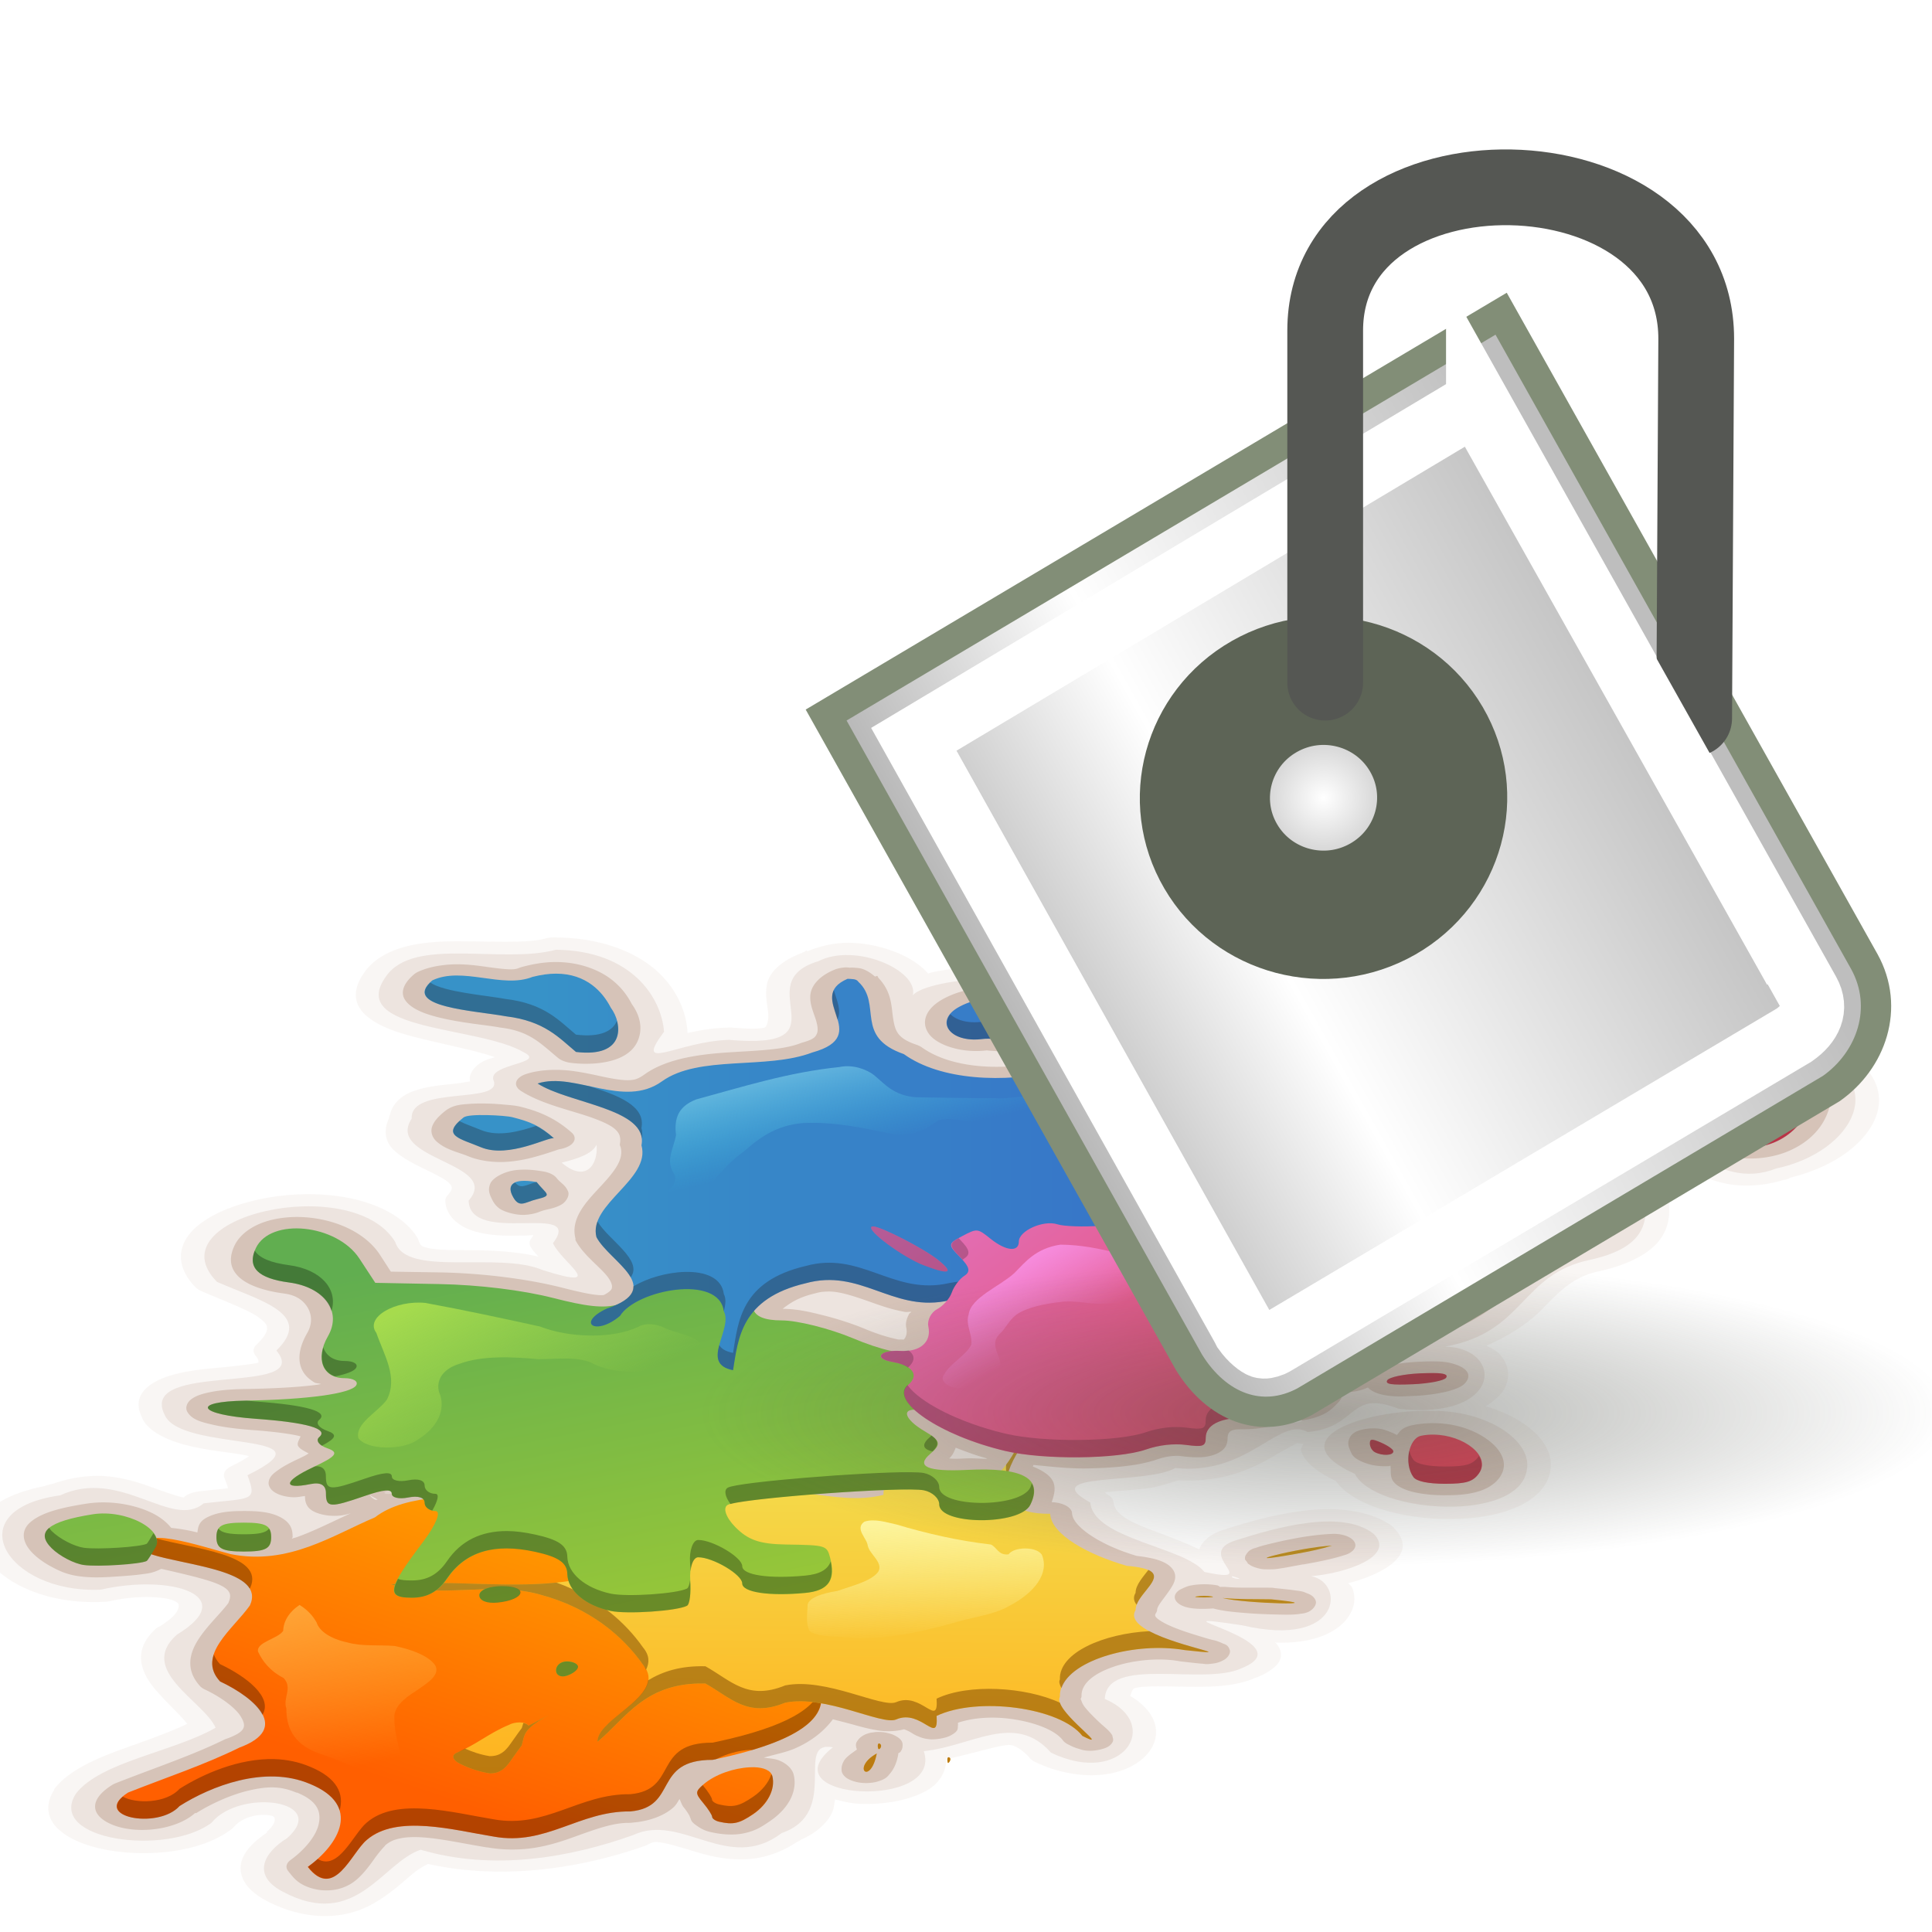 <?xml version="1.0" encoding="UTF-8" standalone="no"?>
<!-- Created with Inkscape (http://www.inkscape.org/) -->

<svg
   xmlns:dc="http://purl.org/dc/elements/1.1/"
   xmlns:cc="http://creativecommons.org/ns#"
   xmlns:rdf="http://www.w3.org/1999/02/22-rdf-syntax-ns#"
   xmlns:svg="http://www.w3.org/2000/svg"
   xmlns="http://www.w3.org/2000/svg"
   xmlns:xlink="http://www.w3.org/1999/xlink"
   xmlns:sodipodi="http://sodipodi.sourceforge.net/DTD/sodipodi-0.dtd"
   xmlns:inkscape="http://www.inkscape.org/namespaces/inkscape"
   width="48"
   height="48"
   id="svg5454"
   sodipodi:version="0.32"
   inkscape:version="0.48.1 r9760"
   sodipodi:docname="plugin-firepaint.svg"
   inkscape:output_extension="org.inkscape.output.svg.inkscape"
   version="1.0">
  <defs
     id="defs5456">
    <linearGradient
       id="linearGradient8059">
      <stop
         id="stop8061"
         offset="0"
         style="stop-color:#ffffff;stop-opacity:1;" />
      <stop
         id="stop8063"
         offset="1"
         style="stop-color:#9d9d9d;stop-opacity:1" />
    </linearGradient>
    <linearGradient
       id="linearGradient4394">
      <stop
         id="stop5137"
         offset="0"
         style="stop-color:#818181;stop-opacity:1;" />
      <stop
         style="stop-color:#ffffff;stop-opacity:1;"
         offset="0.5"
         id="stop5139" />
      <stop
         id="stop4398"
         offset="1"
         style="stop-color:#bebebe;stop-opacity:1;" />
    </linearGradient>
    <linearGradient
       id="linearGradient16370">
      <stop
         id="stop16372"
         offset="0"
         style="stop-color:#50534b;stop-opacity:0.464;" />
      <stop
         id="stop16374"
         offset="1"
         style="stop-color:#50534b;stop-opacity:0;" />
    </linearGradient>
    <radialGradient
       inkscape:collect="always"
       xlink:href="#linearGradient8059"
       id="radialGradient5868"
       gradientUnits="userSpaceOnUse"
       cx="24.66"
       cy="21.218"
       fx="24.66"
       fy="21.218"
       r="4.301" />
    <radialGradient
       inkscape:collect="always"
       xlink:href="#linearGradient16370"
       id="radialGradient5872"
       gradientUnits="userSpaceOnUse"
       gradientTransform="matrix(1,0,0,0.2,0,36.5)"
       cx="27.125"
       cy="45.625"
       fx="27.125"
       fy="45.625"
       r="22.5" />
    <linearGradient
       inkscape:collect="always"
       xlink:href="#linearGradient4394"
       id="linearGradient2266"
       gradientUnits="userSpaceOnUse"
       gradientTransform="matrix(0.57,-0.339,0.329,0.587,-35.273,25.79)"
       x1="83.844"
       y1="27.094"
       x2="119"
       y2="27.094" />
    <linearGradient
       x1="10.351"
       y1="2.177"
       x2="10.351"
       y2="18.418"
       id="linearGradient3917"
       xlink:href="#linearGradient3290"
       gradientUnits="userSpaceOnUse"
       gradientTransform="matrix(2.384,0,0,2.459,46.81,40.646)" />
    <linearGradient
       id="linearGradient3290">
      <stop
         id="stop3292"
         style="stop-color:#a50000;stop-opacity:1"
         offset="0" />
      <stop
         id="stop3294"
         style="stop-color:#ff580a;stop-opacity:1"
         offset="1" />
    </linearGradient>
    <linearGradient
       x1="10.351"
       y1="2.177"
       x2="10.351"
       y2="18.418"
       id="linearGradient3903"
       xlink:href="#linearGradient3290"
       gradientUnits="userSpaceOnUse"
       gradientTransform="matrix(2.384,0,0,2.459,46.81,40.646)" />
    <linearGradient
       id="linearGradient3250">
      <stop
         id="stop3252"
         style="stop-color:#a50000;stop-opacity:1"
         offset="0" />
      <stop
         id="stop3254"
         style="stop-color:#ff580a;stop-opacity:1"
         offset="1" />
    </linearGradient>
    <linearGradient
       x1="10.351"
       y1="2.58"
       x2="10.351"
       y2="18.418"
       id="linearGradient3895"
       xlink:href="#linearGradient3290"
       gradientUnits="userSpaceOnUse"
       gradientTransform="matrix(2.384,0,0,2.459,46.81,40.646)" />
    <linearGradient
       id="linearGradient3257">
      <stop
         id="stop3259"
         style="stop-color:#a50000;stop-opacity:1"
         offset="0" />
      <stop
         id="stop3261"
         style="stop-color:#ff580a;stop-opacity:1"
         offset="1" />
    </linearGradient>
    <linearGradient
       x1="10.351"
       y1="2.58"
       x2="10.351"
       y2="18.418"
       id="linearGradient3721-4"
       xlink:href="#linearGradient3290"
       gradientUnits="userSpaceOnUse"
       gradientTransform="matrix(2.384,0,0,2.459,46.81,39.646)" />
    <linearGradient
       id="linearGradient3264">
      <stop
         id="stop3266"
         style="stop-color:#a50000;stop-opacity:1"
         offset="0" />
      <stop
         id="stop3268"
         style="stop-color:#ff580a;stop-opacity:1"
         offset="1" />
    </linearGradient>
    <linearGradient
       x1="10.351"
       y1="4.21"
       x2="10.351"
       y2="18.418"
       id="linearGradient3956"
       xlink:href="#linearGradient3203"
       gradientUnits="userSpaceOnUse"
       gradientTransform="matrix(2.384,0,0,2.459,46.81,39.646)" />
    <linearGradient
       id="linearGradient3203">
      <stop
         id="stop3205"
         style="stop-color:#ff3000;stop-opacity:1"
         offset="0" />
      <stop
         id="stop3211"
         style="stop-color:#ff7e00;stop-opacity:1"
         offset="0.272" />
      <stop
         id="stop3213"
         style="stop-color:#ffd200;stop-opacity:1"
         offset="0.624" />
      <stop
         id="stop3207"
         style="stop-color:#fff3b9;stop-opacity:1"
         offset="1" />
    </linearGradient>
    <linearGradient
       x1="10.351"
       y1="5.495"
       x2="10.351"
       y2="18.418"
       id="linearGradient3940"
       xlink:href="#linearGradient3203"
       gradientUnits="userSpaceOnUse"
       gradientTransform="matrix(2.53,0,0,2.756,45.295,35.854)" />
    <linearGradient
       id="linearGradient3277">
      <stop
         id="stop3279"
         style="stop-color:#ff3000;stop-opacity:1"
         offset="0" />
      <stop
         id="stop3281"
         style="stop-color:#ff7e00;stop-opacity:1"
         offset="0.272" />
      <stop
         id="stop3283"
         style="stop-color:#ffd200;stop-opacity:1"
         offset="0.624" />
      <stop
         id="stop3285"
         style="stop-color:#fff3b9;stop-opacity:1"
         offset="1" />
    </linearGradient>
    <linearGradient
       x1="10.351"
       y1="3.804"
       x2="10.351"
       y2="16.41"
       id="linearGradient3964"
       xlink:href="#linearGradient3203"
       gradientUnits="userSpaceOnUse"
       gradientTransform="matrix(2.384,0,0,2.459,46.81,39.646)" />
    <linearGradient
       id="linearGradient3288">
      <stop
         id="stop3290"
         style="stop-color:#ff3000;stop-opacity:1"
         offset="0" />
      <stop
         id="stop3293"
         style="stop-color:#ff7e00;stop-opacity:1"
         offset="0.272" />
      <stop
         id="stop3295"
         style="stop-color:#ffd200;stop-opacity:1"
         offset="0.624" />
      <stop
         id="stop3297"
         style="stop-color:#fff3b9;stop-opacity:1"
         offset="1" />
    </linearGradient>
    <linearGradient
       x1="36.43"
       y1="92.073"
       x2="25.784"
       y2="110.448"
       id="linearGradient3594"
       xlink:href="#linearGradient3588"
       gradientUnits="userSpaceOnUse"
       gradientTransform="matrix(0.965,0,0,1.039,-0.705,-37.672)" />
    <linearGradient
       id="linearGradient3588">
      <stop
         id="stop3590"
         style="stop-color:#ff9b00;stop-opacity:1"
         offset="0" />
      <stop
         id="stop3592"
         style="stop-color:#ff5f00;stop-opacity:1"
         offset="1" />
    </linearGradient>
    <linearGradient
       x1="54.602"
       y1="76.96"
       x2="54.242"
       y2="102.293"
       id="linearGradient3772"
       xlink:href="#linearGradient3580"
       gradientUnits="userSpaceOnUse"
       gradientTransform="matrix(1.004,0,0,1.094,-19.427,-35.443)" />
    <linearGradient
       id="linearGradient3580">
      <stop
         id="stop3582"
         style="stop-color:#f2e051;stop-opacity:1"
         offset="0" />
      <stop
         id="stop3584"
         style="stop-color:#ffb31f;stop-opacity:1"
         offset="1" />
    </linearGradient>
    <linearGradient
       x1="36.988"
       y1="42.477"
       x2="50.363"
       y2="77.651"
       id="linearGradient3578"
       xlink:href="#linearGradient3572"
       gradientUnits="userSpaceOnUse"
       gradientTransform="matrix(0.86,0,0,0.86,1.424,-4.701)" />
    <linearGradient
       id="linearGradient3572">
      <stop
         id="stop3574"
         style="stop-color:#61ae50;stop-opacity:1"
         offset="0" />
      <stop
         id="stop3576"
         style="stop-color:#9ac837;stop-opacity:1"
         offset="1" />
    </linearGradient>
    <linearGradient
       x1="26.812"
       y1="26.721"
       x2="61.392"
       y2="26.721"
       id="linearGradient3618"
       xlink:href="#linearGradient3564"
       gradientUnits="userSpaceOnUse"
       gradientTransform="matrix(1.027,0,0,1.027,3.179,0.332)" />
    <linearGradient
       id="linearGradient3564">
      <stop
         id="stop3566"
         style="stop-color:#3792c8;stop-opacity:1"
         offset="0" />
      <stop
         id="stop3568"
         style="stop-color:#3769c8;stop-opacity:1"
         offset="1" />
    </linearGradient>
    <linearGradient
       x1="69.973"
       y1="33.634"
       x2="98.93"
       y2="54.118"
       id="linearGradient3562"
       xlink:href="#linearGradient3556"
       gradientUnits="userSpaceOnUse"
       gradientTransform="matrix(0.75,0,0,0.75,-3.306,1.262)" />
    <linearGradient
       id="linearGradient3556">
      <stop
         id="stop3558"
         style="stop-color:#e273be;stop-opacity:1"
         offset="0" />
      <stop
         id="stop3560"
         style="stop-color:#e84058;stop-opacity:1"
         offset="1" />
    </linearGradient>
    <filter
       x="-0.11"
       y="-0.131"
       width="1.221"
       height="1.263"
       color-interpolation-filters="sRGB"
       id="filter3756">
      <feGaussianBlur
         id="feGaussianBlur3758"
         stdDeviation="1.674" />
    </filter>
    <linearGradient
       x1="52.564"
       y1="24"
       x2="57.335"
       y2="34.789"
       id="linearGradient3842"
       xlink:href="#linearGradient3836"
       gradientUnits="userSpaceOnUse"
       gradientTransform="matrix(0.704,0,0,0.704,2.024,2.139)" />
    <linearGradient
       id="linearGradient3836">
      <stop
         id="stop3838"
         style="stop-color:#a5eaf6;stop-opacity:1"
         offset="0" />
      <stop
         id="stop3840"
         style="stop-color:#35d3ed;stop-opacity:0"
         offset="1" />
    </linearGradient>
    <linearGradient
       x1="67.279"
       y1="46.878"
       x2="73.677"
       y2="53.124"
       id="linearGradient3881"
       xlink:href="#linearGradient3875"
       gradientUnits="userSpaceOnUse"
       gradientTransform="matrix(0.704,0,0,0.704,2.903,1.963)" />
    <linearGradient
       id="linearGradient3875">
      <stop
         id="stop3877"
         style="stop-color:#ff9cf6;stop-opacity:1"
         offset="0" />
      <stop
         id="stop3879"
         style="stop-color:#ff9cf6;stop-opacity:0"
         offset="1" />
    </linearGradient>
    <linearGradient
       x1="84.203"
       y1="37.528"
       x2="84.375"
       y2="44.146"
       id="linearGradient3903-3"
       xlink:href="#linearGradient3875"
       gradientUnits="userSpaceOnUse"
       gradientTransform="matrix(0.704,0,0,0.704,1.145,1.963)" />
    <linearGradient
       id="linearGradient3135">
      <stop
         id="stop3137"
         style="stop-color:#ff9cf6;stop-opacity:1"
         offset="0" />
      <stop
         id="stop3139"
         style="stop-color:#ff9cf6;stop-opacity:0"
         offset="1" />
    </linearGradient>
    <linearGradient
       x1="30.309"
       y1="53.165"
       x2="41.267"
       y2="64.409"
       id="linearGradient3927"
       xlink:href="#linearGradient3921"
       gradientUnits="userSpaceOnUse"
       gradientTransform="matrix(0.704,0,0,0.704,2.903,1.963)" />
    <linearGradient
       id="linearGradient3921">
      <stop
         id="stop3923"
         style="stop-color:#b5e64e;stop-opacity:1"
         offset="0" />
      <stop
         id="stop3925"
         style="stop-color:#b5e64e;stop-opacity:0"
         offset="1" />
    </linearGradient>
    <linearGradient
       x1="64"
       y1="76.813"
       x2="64.963"
       y2="90.385"
       id="linearGradient3946"
       xlink:href="#linearGradient3940-0"
       gradientUnits="userSpaceOnUse"
       gradientTransform="matrix(0.704,0,0,0.704,2.903,1.963)" />
    <linearGradient
       id="linearGradient3940-0">
      <stop
         id="stop3942"
         style="stop-color:#fdf49c;stop-opacity:1"
         offset="0" />
      <stop
         id="stop3944"
         style="stop-color:#fdf49c;stop-opacity:0"
         offset="1" />
    </linearGradient>
    <linearGradient
       x1="24"
       y1="87.354"
       x2="31.351"
       y2="104.594"
       id="linearGradient3976"
       xlink:href="#linearGradient3970"
       gradientUnits="userSpaceOnUse"
       gradientTransform="matrix(0.704,0,0,0.704,1.848,1.963)" />
    <linearGradient
       id="linearGradient3970">
      <stop
         id="stop3972"
         style="stop-color:#ffaf44;stop-opacity:1"
         offset="0" />
      <stop
         id="stop3974"
         style="stop-color:#ffaf44;stop-opacity:0"
         offset="1" />
    </linearGradient>
    <linearGradient
       inkscape:collect="always"
       xlink:href="#linearGradient3588"
       id="linearGradient3682"
       gradientUnits="userSpaceOnUse"
       gradientTransform="matrix(0.965,0,0,1.039,-0.705,-37.672)"
       x1="36.43"
       y1="92.073"
       x2="25.784"
       y2="110.448" />
    <linearGradient
       inkscape:collect="always"
       xlink:href="#linearGradient3580"
       id="linearGradient3684"
       gradientUnits="userSpaceOnUse"
       gradientTransform="matrix(1.004,0,0,1.094,-19.427,-35.443)"
       x1="54.602"
       y1="76.96"
       x2="54.242"
       y2="102.293" />
    <linearGradient
       inkscape:collect="always"
       xlink:href="#linearGradient3572"
       id="linearGradient3686"
       gradientUnits="userSpaceOnUse"
       gradientTransform="matrix(0.86,0,0,0.86,1.424,-4.701)"
       x1="36.988"
       y1="42.477"
       x2="50.363"
       y2="77.651" />
    <linearGradient
       inkscape:collect="always"
       xlink:href="#linearGradient3564"
       id="linearGradient3688"
       gradientUnits="userSpaceOnUse"
       gradientTransform="matrix(1.027,0,0,1.027,3.179,0.332)"
       x1="26.812"
       y1="26.721"
       x2="61.392"
       y2="26.721" />
    <linearGradient
       inkscape:collect="always"
       xlink:href="#linearGradient3556"
       id="linearGradient3690"
       gradientUnits="userSpaceOnUse"
       gradientTransform="matrix(0.75,0,0,0.75,-3.306,1.262)"
       x1="69.973"
       y1="33.634"
       x2="98.93"
       y2="54.118" />
    <linearGradient
       inkscape:collect="always"
       xlink:href="#linearGradient3836"
       id="linearGradient3692"
       gradientUnits="userSpaceOnUse"
       gradientTransform="matrix(0.704,0,0,0.704,2.024,2.139)"
       x1="52.564"
       y1="24"
       x2="57.335"
       y2="34.789" />
    <linearGradient
       inkscape:collect="always"
       xlink:href="#linearGradient3875"
       id="linearGradient3694"
       gradientUnits="userSpaceOnUse"
       gradientTransform="matrix(0.704,0,0,0.704,2.903,1.963)"
       x1="67.279"
       y1="46.878"
       x2="73.677"
       y2="53.124" />
    <linearGradient
       inkscape:collect="always"
       xlink:href="#linearGradient3921"
       id="linearGradient3696"
       gradientUnits="userSpaceOnUse"
       gradientTransform="matrix(0.704,0,0,0.704,2.903,1.963)"
       x1="30.309"
       y1="53.165"
       x2="41.267"
       y2="64.409" />
    <linearGradient
       inkscape:collect="always"
       xlink:href="#linearGradient3940-0"
       id="linearGradient3698"
       gradientUnits="userSpaceOnUse"
       gradientTransform="matrix(0.704,0,0,0.704,2.903,1.963)"
       x1="64"
       y1="76.813"
       x2="64.963"
       y2="90.385" />
    <linearGradient
       inkscape:collect="always"
       xlink:href="#linearGradient3970"
       id="linearGradient3700"
       gradientUnits="userSpaceOnUse"
       gradientTransform="matrix(0.704,0,0,0.704,1.848,1.963)"
       x1="24"
       y1="87.354"
       x2="31.351"
       y2="104.594" />
  </defs>
  <sodipodi:namedview
     id="base"
     pagecolor="#ffffff"
     bordercolor="#666666"
     borderopacity="1.0"
     inkscape:pageopacity="0.0"
     inkscape:pageshadow="2"
     inkscape:zoom="7.5572037"
     inkscape:cx="24"
     inkscape:cy="25.654051"
     inkscape:current-layer="layer1"
     showgrid="false"
     inkscape:document-units="px"
     inkscape:grid-bbox="true"
     inkscape:window-width="1278"
     inkscape:window-height="710"
     inkscape:window-x="251"
     inkscape:window-y="63"
     width="48px"
     height="48px"
     showguides="true"
     inkscape:guide-bbox="true"
     showborder="true"
     inkscape:showpageshadow="false"
     inkscape:window-maximized="0">
    <inkscape:grid
       type="xygrid"
       id="grid7879"
       visible="true"
       enabled="true"
       empspacing="5"
       snapvisiblegridlinesonly="true" />
  </sodipodi:namedview>
  <g
     id="layer1"
     inkscape:label="Layer 1"
     inkscape:groupmode="layer"
     transform="translate(0,16)">
    <g
       id="layer3"
       transform="matrix(0.578,0,0,0.305,-4.397,4.708)">
      <path
         d="M 31.312,8.469 A 1.005,1.005 0 0 0 31.031,8.562 C 30.299,8.938 28.942,8.797 27.438,8.781 26.685,8.773 25.874,8.822 25.094,9.188 c -0.781,0.366 -1.441,1.087 -1.812,2.094 -0.497,1.299 -0.505,2.457 -0.031,3.375 0.473,0.918 1.281,1.474 2.094,1.875 1.377,0.679 2.737,1.141 3.531,1.688 -0.176,0.113 -0.339,0.173 -0.531,0.375 -0.325,0.341 -0.611,0.971 -0.531,1.594 -0.128,0.041 -0.365,0.136 -0.781,0.219 -0.497,0.099 -1.124,0.192 -1.719,0.625 -0.508,0.37 -0.852,1.077 -0.938,1.844 -0.045,0.13 -0.032,0.247 -0.062,0.375 -0.218,0.916 -0.16,1.81 0.188,2.469 0.396,0.751 0.97,1.255 1.438,1.688 0.468,0.432 0.833,0.789 0.969,1.062 0.135,0.273 0.201,0.433 -0.062,1 A 1.005,1.005 0 0 0 26.75,29.938 c 0.019,1.154 0.545,2.107 1.312,2.5 0.767,0.393 1.515,0.326 2.062,0.312 0.324,-0.008 0.296,-0.038 0.406,-0.031 C 30.506,32.82 30.506,32.827 30.438,33 a 1.005,1.005 0 0 0 -0.031,0.625 c 0.078,0.321 0.222,0.562 0.344,0.844 -1.217,-0.545 -2.52,-0.521 -3.5,-0.531 -0.6,-0.006 -1.066,-0.082 -1.281,-0.188 -0.215,-0.105 -0.296,-0.137 -0.375,-0.625 A 1.005,1.005 0 0 0 25.562,32.969 c -0.539,-1.684 -1.667,-2.797 -2.969,-3.281 -1.301,-0.484 -2.713,-0.367 -3.938,0.156 -1.224,0.523 -2.312,1.447 -2.875,2.719 -0.563,1.272 -0.563,2.879 0.25,4.438 a 1.005,1.005 0 0 0 0.281,0.312 c 1.019,0.837 1.979,1.505 2.406,2.094 0.427,0.589 0.593,0.983 -0.094,2.25 a 1.005,1.005 0 0 0 -0.031,0.875 c 0.16,0.365 0.127,0.548 0.125,0.562 -0.14,0.096 -0.83,0.263 -1.625,0.406 -0.795,0.143 -1.721,0.279 -2.531,0.906 -0.405,0.314 -0.758,0.805 -0.906,1.375 -0.146,0.56 -0.11,1.151 0.062,1.812 0.002,0.01 -0.002,0.022 0,0.031 0.268,1.112 1.126,1.835 1.938,2.219 0.819,0.387 1.66,0.542 2.25,0.719 0.191,0.057 0.291,0.108 0.406,0.156 -0.128,0.187 -0.347,0.437 -0.75,0.812 a 1.005,1.005 0 0 0 -0.312,0.938 c 0.089,0.449 0.141,0.7 0.156,0.875 -0.031,0.009 0.011,-0.009 -0.031,0 -0.26,0.056 -0.675,0.13 -1.219,0.25 a 1.005,1.005 0 0 0 -0.625,0.438 c -0.056,0.089 -0.032,0.063 -0.031,0.062 -0.16,-0.05 -0.641,-0.344 -1.188,-0.719 -0.546,-0.375 -1.183,-0.823 -2.031,-1 -0.723,-0.151 -1.579,0.061 -2.344,0.562 -0.132,0.087 -0.282,0.11 -0.406,0.219 -1.126,0.424 -2.014,1.158 -2.438,2.094 -0.48,1.061 -0.48,2.25 -0.188,3.344 0.585,2.188 2.517,4.217 5.125,4 a 1.005,1.005 0 0 0 0.312,-0.062 c 1.246,-0.538 2.399,-0.336 2.75,-0.031 0.175,0.152 0.217,0.258 0.188,0.562 -0.029,0.304 -0.216,0.845 -0.812,1.531 a 1.005,1.005 0 0 0 -0.125,0.125 c -1.068,1.767 -0.69,3.603 -0.062,5 0.529,1.176 1.077,2.07 1.375,2.812 -0.741,0.663 -1.621,1.259 -2.625,1.938 -1.189,0.803 -2.451,1.784 -3.094,3.375 a 1.005,1.005 0 0 0 0,0.062 c -0.389,1.16 -0.318,2.284 0.156,3.156 0.474,0.872 1.273,1.453 2.156,1.75 1.767,0.594 3.997,0.148 5.25,-1.625 A 1.005,1.005 0 0 0 17.625,81 c 0.437,-1.019 1.202,-1.134 1.531,-1.031 0.165,0.052 0.212,0.072 0.25,0.219 0.038,0.147 0.025,0.536 -0.344,1.156 l 0.031,0.031 c -0.574,0.724 -1.031,1.581 -1.125,2.531 -0.101,1.023 0.21,2.151 1.062,3 0.91,0.927 1.933,1.4 2.906,1.25 0.973,-0.15 1.614,-0.82 2.125,-1.469 0.511,-0.649 0.91,-1.346 1.281,-1.938 0.272,-0.434 0.484,-0.628 0.656,-0.812 3.302,1.384 6.714,0.291 9.375,-1.5 a 1.005,1.005 0 0 0 0.094,-0.094 c 0.295,-0.263 0.324,-0.215 0.625,-0.125 0.301,0.09 0.776,0.364 1.344,0.688 0.568,0.324 1.266,0.702 2.156,0.656 0.787,-0.04 1.546,-0.53 2.188,-1.312 0.085,-0.103 0.171,-0.167 0.25,-0.281 0.712,-0.599 1.143,-1.408 1.344,-2.219 0.09,-0.365 0.086,-0.7 0.125,-1.062 0.327,0.137 0.654,0.31 1,0.344 0.989,0.097 2.046,-0.197 2.844,-0.969 0.629,-0.609 0.931,-1.582 0.938,-2.656 0.915,-0.372 1.83,-0.884 2.312,-1.062 0.322,-0.119 0.411,-0.119 0.531,-0.062 0.12,0.056 0.415,0.312 0.75,1.031 a 1.005,1.005 0 0 0 0.219,0.312 c 0.924,0.84 1.982,1.239 2.938,1.031 0.955,-0.207 1.598,-0.974 1.938,-1.781 0.6,-1.428 0.409,-3.279 -0.781,-4.625 0.052,-0.261 0.095,-0.562 0.188,-0.625 0.135,-0.091 0.507,-0.158 1.062,-0.156 0.556,0.002 1.247,0.058 1.969,0.031 0.702,-0.026 1.491,-0.163 2.156,-0.719 0.012,-0.01 0.02,-0.021 0.031,-0.031 0.005,-0.004 0.026,0.004 0.031,0 0.448,-0.356 0.821,-0.81 0.969,-1.312 0.156,-0.529 0.051,-1.046 -0.125,-1.469 -0.013,-0.032 -0.049,-0.032 -0.062,-0.062 0.524,0.034 1.031,-0.039 1.469,-0.219 0.911,-0.374 1.458,-1.182 1.719,-1.969 0.261,-0.786 0.294,-1.576 0.125,-2.312 -0.027,-0.118 -0.119,-0.226 -0.156,-0.344 0.506,-0.239 0.992,-0.581 1.406,-1 0.397,-0.401 0.736,-0.917 0.875,-1.531 0.139,-0.614 0.018,-1.306 -0.312,-1.938 A 1.005,1.005 0 0 0 67.5,56.5 c -0.469,-0.708 -1.163,-1.161 -1.875,-1.344 -0.712,-0.182 -1.407,-0.127 -2.062,0.031 -1.311,0.317 -2.494,1.012 -3.312,1.5 -0.647,0.371 -0.994,1.033 -1.094,1.625 C 58.532,57.754 57.854,57.273 57.25,56.844 56.208,56.104 55.52,55.504 55.469,54.438 a 1.005,1.005 0 0 0 -0.281,-0.625 c -0.073,-0.077 -0.042,-0.093 -0.094,-0.156 0.014,-0.003 0.017,0.003 0.031,0 0.457,-0.094 1.118,-0.163 1.781,-0.312 0.452,-0.102 0.902,-0.391 1.344,-0.656 0.919,0.1 1.776,-0.136 2.438,-0.531 0.74,-0.443 1.292,-1.018 1.75,-1.531 0.411,-0.46 0.747,-0.797 0.938,-0.969 a 1.005,1.005 0 0 0 0.25,0.062 c -0.015,0.172 -0.113,0.321 -0.094,0.5 0.097,0.895 0.643,1.748 1.5,2.531 0.722,1.944 2.756,3.037 4.719,3.094 1.041,0.03 2.105,-0.233 2.969,-0.906 0.857,-0.667 1.44,-1.763 1.531,-3.094 7.44e-4,-0.011 -6.79e-4,-0.02 0,-0.031 0.171,-2.081 -0.99,-4.157 -2.781,-5.156 0.429,-0.517 0.755,-1.104 0.875,-1.719 0.173,-0.892 0.09,-1.803 -0.312,-2.594 -0.118,-0.232 -0.346,-0.425 -0.531,-0.625 1.06,-0.877 1.874,-1.955 2.406,-3 0.762,-1.495 1.356,-2.637 2.438,-3.062 1.308,-0.545 2.179,-1.499 2.594,-2.531 0.415,-1.032 0.447,-2.099 0.406,-3.094 -0.041,-0.995 -0.158,-1.928 -0.156,-2.656 9.74e-4,-0.472 0.102,-0.64 0.188,-0.875 0.181,0.202 0.289,0.298 0.531,0.562 0.47,0.514 1.038,1.103 1.844,1.438 0.744,0.309 1.714,0.22 2.562,-0.312 l 0,0.031 c 0.036,-0.014 0.058,-0.048 0.094,-0.062 0.041,-0.028 0.085,-0.032 0.125,-0.062 L 84.5,28.062 c 1.996,-0.905 3.338,-2.9 3.75,-5.031 C 88.671,20.854 88.058,18.37 85.969,17.062 85.937,17.038 85.907,17.023 85.875,17 c -1.022,-0.731 -2.134,-0.997 -3.156,-0.875 -1.055,0.126 -1.987,0.616 -2.75,1.219 -0.763,0.603 -1.387,1.326 -1.844,2.031 -0.224,0.346 -0.262,0.671 -0.406,1 C 77.09,20.256 76.502,20.235 76,20.406 c -0.757,0.259 -1.29,0.715 -1.719,1.062 -0.429,0.347 -0.746,0.586 -1,0.656 -0.254,0.07 -0.517,0.07 -1.125,-0.281 A 1.005,1.005 0 0 0 72,21.781 C 71.303,21.537 70.648,21.654 70.062,21.875 70.103,21.241 70.026,20.599 69.844,20 69.674,19.441 69.246,19.028 68.938,18.531 c 0.81,0.333 1.729,0.502 2.719,0.188 0.009,-0.003 0.022,0.003 0.031,0 2.403,-0.703 3.406,-3.182 3.125,-5.281 C 74.671,12.384 74.237,11.36 73.406,10.625 72.603,9.914 71.415,9.557 70.125,9.719 c -0.011,0.001 -0.02,-0.001 -0.031,0 C 70.06,9.723 70.034,9.714 70,9.719 L 70,9.75 c -1.411,0.077 -2.559,0.807 -3.156,1.812 -0.618,1.039 -0.755,2.273 -0.562,3.438 0.057,0.346 0.225,0.669 0.344,1 -0.56,-0.315 -1.139,-0.546 -1.781,-0.625 -0.965,-0.118 -1.977,0.235 -2.844,0.906 0.051,-0.298 0.166,-0.58 0.125,-0.906 -0.132,-1.039 -0.993,-1.927 -2.281,-2.5 l 0,-0.031 c -0.021,-0.014 -0.041,-0.018 -0.062,-0.031 -0.047,-0.02 -0.077,-0.043 -0.125,-0.062 L 59.625,12.781 C 58.664,12.28 57.543,12.421 56.812,12.875 56.028,13.363 55.458,14.045 55,14.562 c -0.012,0.014 -0.019,0.018 -0.031,0.031 -0.004,-0.033 0.004,-0.027 0,-0.062 A 1.005,1.005 0 0 0 54.938,14.375 c -0.299,-1.246 -1.001,-2.185 -1.875,-2.75 -0.874,-0.565 -1.873,-0.77 -2.812,-0.781 -0.939,-0.012 -1.843,0.164 -2.594,0.469 -0.058,0.024 -0.099,0.069 -0.156,0.094 -0.316,-0.698 -0.806,-1.303 -1.406,-1.75 -0.551,-0.41 -1.186,-0.706 -1.906,-0.75 -0.644,-0.04 -1.311,0.238 -1.875,0.688 l -0.031,-0.062 c -0.056,0.032 -0.072,0.091 -0.125,0.125 -0.019,0.017 -0.044,0.014 -0.062,0.031 l 0,0.031 c -0.894,0.619 -1.379,1.545 -1.5,2.406 -0.131,0.935 -2.01e-4,1.81 0.031,2.5 0.031,0.69 -0.084,1.108 -0.125,1.156 -0.021,0.024 -0.044,0.054 -0.25,0.094 -0.206,0.039 -0.59,0.031 -1.156,-0.062 a 1.005,1.005 0 0 0 -0.219,0 c -0.658,0.036 -1.218,0.228 -1.719,0.438 a 1.005,1.005 0 0 0 0,-0.125 c -0.057,-1.498 -0.4,-3.293 -1.25,-4.812 -0.85,-1.52 -2.336,-2.801 -4.375,-2.844 a 1.005,1.005 0 0 0 -0.219,0 z m 28.844,11.625 c -0.001,0.429 -0.031,0.931 -0.031,1.25 -1.2e-5,0.093 0.004,0.11 0,0.188 -0.125,-0.059 -0.279,-0.166 -0.469,-0.281 0.002,-0.026 -0.006,-0.023 0,-0.062 0.025,-0.161 0.123,-0.411 0.281,-0.719 0.052,-0.102 0.155,-0.265 0.219,-0.375 z"
         id="path3710"
         style="opacity:0.05;fill:#784421;fill-opacity:1;display:inline"
         inkscape:connector-curvature="0" />
      <path
         d="m 31.5,9.469 c -2.321,1.189 -6.097,-1.088 -7.293,2.152 -1.732,4.528 3.999,4.031 5.925,6.213 0.965,0.908 -1.515,0.919 -1.319,2.228 0.48,2.062 -3.583,0.41 -3.509,3.159 -1.165,3.366 3.884,3.585 2.447,6.685 0.061,3.713 4.997,0.027 3.625,3.469 0.39,1.609 2.425,3.901 -0.445,2.187 -1.897,-1.541 -5.868,0.622 -6.336,-2.29 -1.842,-5.753 -10.426,-2.051 -7.656,3.258 1.908,1.568 4.159,2.617 2.549,5.586 1.654,3.784 -5.995,0.787 -4.799,5.257 0.705,3.06 7.471,1.254 3.555,4.901 0.432,2.17 0.173,1.838 -1.882,2.291 -1.365,2.173 -3.555,-2.933 -6.169,-0.652 -4.461,1.185 -2.331,8.023 1.742,7.683 3.023,-1.306 6.032,0.492 3.285,3.653 -1.746,2.889 1.154,5.438 1.656,7.594 -1.822,1.978 -4.953,2.765 -6.007,5.372 -1.275,3.8 3.894,5.108 5.828,2.373 1.213,-2.829 5.095,-1.847 3.254,1.247 -1.059,1.241 -1.493,3.064 -0.199,4.352 3.148,3.204 4.289,-2.373 5.938,-3.406 3.133,1.742 6.401,0.646 9.125,-1.188 2.088,-1.86 4.091,3.146 6.395,-0.172 2.565,-1.68 0.501,-7.586 2.199,-6.984 -2.889,4.315 4.768,5.133 3.906,0.312 2.075,-0.396 3.912,-3.223 5.469,0.125 3.105,2.823 4.812,-2.369 2.312,-4.375 0.081,-3.572 4.231,-1.046 5.875,-2.5 2.908,-2.199 -4.588,-4.806 0.031,-3.5 4.293,1.904 4.432,-3.465 2.969,-4 1.545,-0.262 3.629,-1.641 2.688,-3.438 -1.387,-2.093 -4.295,-0.46 -5.906,0.5 -1.918,1.099 1.203,3.635 -1.375,2.594 -0.858,-2.065 -4.761,-2.66 -4.906,-5.656 -2.387,-2.503 2.385,-1.432 3.656,-2.812 3.148,0.634 4.467,-4.258 5.694,-2.926 2.19,-0.408 1.746,-3.501 3.897,-1.903 4.457,0.972 4.581,-4.932 2.004,-5.061 3.453,-1.179 3.218,-5.886 6.241,-7.075 4.388,-1.827 1.012,-7.459 2.799,-9.385 0.754,-1.789 2.542,3.938 5.178,1.958 3.412,-1.362 4.931,-7.331 1.423,-9.416 -3.473,-2.603 -6.911,2.056 -7.086,3.64 -3.228,-1.462 -3.536,2.979 -6.62,1.199 -2.318,-0.814 -5.233,4.484 -2.936,0.393 1.832,-3.476 -3.551,-9.085 -6.578,-5.733 -2.464,1.623 0.897,7.419 -3.325,4.567 -1.279,-2.192 5.396,-6.302 0.449,-8.267 -2.774,-1.804 -4.825,5.61 -5.299,0.946 -0.984,-4.096 -6.582,-2.814 -7.125,-1.437 0.262,-2.041 -2.466,-4.319 -4.061,-2.782 -3.102,1.769 1.284,7.256 -3.844,6.406 -2.2,0.119 -4.133,2.761 -2.789,-0.662 C 36.044,13.427 34.79,9.537 31.5,9.469 z m 38.656,1.25 c -4.702,0.102 -3.363,8.523 1.218,7.03 3.774,-1.078 3.163,-7.703 -1.218,-7.03 z M 33.25,25.344 c 0.081,1.599 -0.454,3.168 -1.5,1.469 0.652,-0.306 1.321,-0.702 1.5,-1.469 z m 35.656,3.062 c 0.184,0.119 -0.181,0.957 0,0 z m -24.125,10.781 c 0.818,0.469 1.242,0.765 0,0 z M 66.938,42.375 c 0.058,-0.043 0.033,0.104 0,0 z M 62.5,46.938 c 2.36,1.111 0.243,1.521 -0.531,0.25 0.188,-0.07 0.297,-0.286 0.531,-0.25 z m 6.594,0.094 c -2.748,-0.107 -6.62,2.243 -3.25,5.13 0.869,3.228 7.121,4.036 7.398,-0.397 0.204,-2.315 -1.717,-4.816 -4.147,-4.734 z M 21.5,49.219 c 0.138,0.078 -0.085,0.094 0,0 z M 24.312,53.5 c 0.681,0.34 -0.639,0.458 0,0 z m 36.281,7 c 0.75,0.417 -0.233,0.15 0,0 z"
         inkscape:connector-curvature="0"
         id="path3704"
         style="opacity:0.1;fill:#784421;fill-opacity:1;display:inline" />
      <path
         d="m 31.5,10.469 c -0.515,-3.43e-4 -0.971,0.166 -1.406,0.375 A 0.928,0.928 0 0 0 29.938,10.938 c -0.134,0.101 -0.218,0.136 -0.438,0.125 -0.22,-0.011 -0.552,-0.086 -0.938,-0.188 -0.385,-0.101 -0.814,-0.225 -1.344,-0.219 -0.53,0.006 -1.166,0.182 -1.656,0.625 a 0.928,0.928 0 0 0 -0.156,0.188 c -0.429,0.688 -0.619,1.462 -0.375,2.125 0.244,0.663 0.78,1.056 1.281,1.312 1.002,0.513 2.187,0.691 2.719,0.875 A 0.928,0.928 0 0 0 29.125,15.812 c 1.247,0.284 1.703,1.268 2.469,2.469 a 0.928,0.928 0 0 0 0.562,0.406 c 0.72,0.165 1.476,0.048 2,-0.344 0.524,-0.392 0.759,-0.963 0.875,-1.5 0.223,-1.037 0.061,-2.077 -0.25,-2.906 -0.008,-0.029 -0.023,-0.064 -0.031,-0.094 -0.191,-0.685 -0.466,-1.411 -0.938,-2.062 -0.492,-0.68 -1.304,-1.312 -2.312,-1.312 z m 12.469,0.438 A 0.928,0.928 0 0 0 43.438,11.125 c -0.687,0.557 -0.972,1.366 -1,2.062 -0.028,0.696 0.125,1.333 0.219,1.875 0.094,0.542 0.127,0.973 0.062,1.25 -0.064,0.277 -0.146,0.468 -0.625,0.719 A 0.928,0.928 0 0 0 42,17.094 c -0.702,0.51 -1.714,0.577 -2.938,0.719 -1.223,0.142 -2.743,0.442 -3.75,1.812 -0.296,0.404 -0.452,0.448 -0.656,0.469 -0.204,0.021 -0.546,-0.057 -0.969,-0.219 -0.423,-0.161 -0.894,-0.387 -1.469,-0.531 -0.575,-0.144 -1.343,-0.156 -2,0.25 A 0.928,0.928 0 0 0 30,20.969 c 0.898,1.097 2.185,1.586 3.062,2.188 0.439,0.301 0.771,0.586 0.969,0.906 0.198,0.32 0.278,0.676 0.219,1.25 a 0.928,0.928 0 0 0 0.031,0.219 c 0.157,1.05 -0.296,2.065 -0.875,3.25 -0.579,1.185 -1.291,2.548 -1.062,4.219 a 0.928,0.928 0 0 0 0,0.125 c 0.323,1.192 1.052,2.168 1.375,2.969 0.162,0.4 0.215,0.719 0.188,0.938 -0.022,0.177 -0.141,0.359 -0.344,0.562 -0.092,0.017 -0.174,0.025 -0.406,-0.031 -0.321,-0.078 -0.781,-0.275 -1.375,-0.562 -1.467,-0.71 -3.41,-1.183 -5.25,-1.25 l -2.125,-0.062 -0.469,-1.375 c -0.573,-1.658 -1.724,-2.779 -3.062,-3.031 -0.669,-0.126 -1.384,-3.01e-4 -1.969,0.406 -0.585,0.407 -1.019,1.079 -1.219,1.875 -0.227,0.904 -0.229,1.762 0.156,2.5 0.385,0.738 1.133,1.196 1.969,1.406 0.435,0.109 0.752,0.419 0.969,1 0.217,0.581 0.284,1.387 0.031,2.219 -0.316,1.039 -0.428,2.033 -0.25,2.875 0.089,0.421 0.261,0.816 0.562,1.156 0.066,0.074 0.199,0.061 0.281,0.125 -0.076,0.023 -0.101,0.041 -0.188,0.062 -0.726,0.185 -1.816,0.304 -3.094,0.344 -0.666,0.021 -1.169,0.111 -1.625,0.312 -0.228,0.101 -0.462,0.235 -0.656,0.5 -0.194,0.265 -0.285,0.696 -0.188,1.031 0.195,0.67 0.636,0.862 1.094,1.062 0.458,0.201 1.031,0.344 1.719,0.438 1.052,0.144 1.769,0.361 2.031,0.5 0.052,0.028 0.022,-0.008 0.031,0 -0.059,0.295 -0.187,0.599 -0.094,0.844 0.085,0.225 0.277,0.393 0.438,0.562 -0.083,0.096 -0.12,0.156 -0.438,0.438 -0.353,0.312 -0.626,0.586 -0.844,0.875 -0.217,0.289 -0.406,0.549 -0.438,1.031 -0.016,0.241 0.057,0.593 0.281,0.844 0.224,0.25 0.498,0.347 0.719,0.375 0.215,0.027 0.387,-0.058 0.562,-0.094 0.003,0.214 0.006,0.424 0.062,0.656 0.039,0.16 0.087,0.333 0.25,0.531 0.163,0.199 0.464,0.365 0.719,0.406 0.45,0.072 0.684,-0.056 0.938,-0.188 -0.8,0.688 -1.565,1.435 -2.312,1.938 -0.08,0.054 -0.141,0.077 -0.219,0.125 4.73e-4,-0.042 0.031,-0.083 0.031,-0.125 0,-0.541 -0.042,-1.115 -0.5,-1.594 -0.458,-0.479 -1.042,-0.531 -1.594,-0.531 -0.552,0 -1.127,0.065 -1.594,0.531 -0.357,0.357 -0.374,0.791 -0.406,1.219 -0.354,-0.171 -0.728,-0.296 -1.125,-0.375 -0.242,-0.578 -0.599,-1.068 -1.094,-1.438 -0.688,-0.513 -1.627,-0.811 -2.562,-0.531 -1.057,0.316 -1.885,0.698 -2.375,1.469 -0.49,0.77 -0.346,1.772 0.094,2.594 0.222,0.414 0.497,0.777 0.812,1.094 0.315,0.316 0.636,0.614 1.156,0.75 0.632,0.164 1.187,0.081 1.812,0 0.313,-0.04 0.602,-0.085 0.875,-0.156 0.265,-0.069 0.472,-0.079 0.844,-0.438 l 0.031,0 c 0.729,0.317 1.492,0.645 2.031,0.969 0.389,0.233 0.65,0.474 0.781,0.719 0.128,0.238 0.178,0.522 0.062,1.031 -0.004,0.015 0.004,0.015 0,0.031 -0.326,0.843 -0.893,1.818 -1.281,2.938 -0.4,1.154 -0.592,2.531 0.062,3.875 A 0.928,0.928 0 0 0 16.438,69.75 c 0.651,0.58 1.31,1.485 1.531,2.219 0.221,0.734 0.228,1.174 -0.594,1.75 a 0.928,0.928 0 0 0 -0.094,0.062 c -1.404,1.316 -3.073,2.362 -4.719,3.594 a 0.928,0.928 0 0 0 -0.156,0.156 c -0.524,0.629 -0.796,1.346 -0.688,2.031 0.109,0.685 0.6,1.201 1.156,1.438 1.052,0.447 2.423,-0.012 3.125,-1.219 l 0.031,0.031 c 0.605,-0.725 1.456,-1.487 2.25,-1.844 0.794,-0.356 1.369,-0.4 2.062,0.156 a 0.928,0.928 0 0 0 0.031,0 c 0.853,0.663 1.048,1.504 0.938,2.531 -0.111,1.028 -0.629,2.162 -1.219,2.969 A 0.928,0.928 0 0 0 20,84.531 c 0.164,0.397 0.3,0.726 0.531,1 0.231,0.274 0.627,0.558 1.094,0.562 0.467,0.005 0.791,-0.251 1,-0.469 0.209,-0.218 0.344,-0.452 0.469,-0.688 0.249,-0.471 0.447,-0.999 0.625,-1.469 0.178,-0.47 0.374,-0.9 0.438,-1 a 0.928,0.928 0 0 0 0,-0.031 c 0.23,-0.376 0.441,-0.502 0.688,-0.594 0.247,-0.092 0.571,-0.116 0.969,-0.062 0.787,0.106 1.776,0.52 2.719,0.812 0.01,0.003 0.021,-0.003 0.031,0 0.747,0.249 1.505,0.207 2.125,0 0.629,-0.21 1.154,-0.553 1.625,-0.875 0.943,-0.643 1.657,-1.14 2.344,-1.125 a 0.928,0.928 0 0 0 0.188,-0.031 c 0.808,-0.136 1.406,-0.69 1.719,-1.25 0.127,-0.227 0.169,-0.433 0.25,-0.656 0.065,0.216 0.085,0.454 0.188,0.688 0.093,0.212 0.162,0.423 0.219,0.594 0.057,0.171 0.062,0.437 0.062,0.156 0,0.393 0.168,0.594 0.312,0.781 0.145,0.187 0.295,0.353 0.562,0.469 0.38,0.165 0.928,0.303 1.438,0.094 0.509,-0.209 0.771,-0.556 1.094,-0.969 0.82,-1.049 1.208,-2.467 1.031,-3.812 -0.056,-0.43 -0.264,-0.854 -0.594,-1.125 -0.207,-0.17 -0.454,-0.19 -0.688,-0.25 0.467,-0.27 0.948,-0.419 1.375,-0.781 0.704,-0.598 1.233,-1.421 1.594,-2.344 0.342,0.17 0.663,0.32 1,0.5 0.305,0.163 0.602,0.301 0.938,0.406 0.28,0.088 0.709,0.114 1.125,-0.094 0.05,0.044 0.146,0.099 0.281,0.25 0.084,0.093 0.159,0.206 0.344,0.344 0.092,0.069 0.211,0.173 0.469,0.219 0.257,0.045 0.671,-0.085 0.875,-0.281 0.407,-0.393 0.323,-0.616 0.344,-0.844 0.006,-0.061 -0.003,-0.153 0,-0.219 0.596,-0.385 1.416,-0.535 2.281,-0.312 0.987,0.254 1.879,0.89 2.219,1.719 a 0.928,0.928 0 0 0 0.188,0.312 c 0.191,0.184 0.273,0.279 0.562,0.438 0.072,0.04 0.146,0.102 0.375,0.125 0.229,0.023 0.723,-0.122 0.906,-0.438 0.183,-0.315 0.14,-0.514 0.125,-0.625 -0.015,-0.111 -0.013,-0.165 -0.031,-0.219 -0.148,-0.429 -0.339,-0.66 -0.562,-1.062 -0.224,-0.403 -0.469,-0.864 -0.625,-1.25 -0.156,-0.386 -0.138,-0.732 -0.188,-0.562 a 0.928,0.928 0 0 0 0.062,-0.281 c -0.023,-1.033 0.53,-1.855 1.375,-2.406 0.845,-0.551 1.943,-0.74 2.781,-0.469 a 0.928,0.928 0 0 0 0.094,0.031 c 0.434,0.091 0.709,0.159 0.938,0.188 0.114,0.014 0.132,0.087 0.531,-0.031 0.1,-0.03 0.234,-0.097 0.406,-0.281 0.172,-0.184 0.285,-0.546 0.25,-0.781 -0.069,-0.471 -0.239,-0.497 -0.312,-0.562 -0.293,-0.262 -0.369,-0.24 -0.562,-0.344 -0.193,-0.104 -0.411,-0.232 -0.656,-0.375 -0.491,-0.285 -1.031,-0.655 -1.344,-1 -0.313,-0.345 -0.38,-0.51 -0.312,-0.719 A 0.928,0.928 0 0 0 57.344,63.25 C 57.343,62.866 57.734,62.144 58,61.281 c 0.133,-0.431 0.235,-1.052 -0.125,-1.625 -0.304,-0.483 -0.83,-0.682 -1.406,-0.812 C 55.033,58.06 53.72,56.536 53.688,55.375 a 0.928,0.928 0 0 0 -0.875,-0.906 c 0.12,-0.659 0.206,-1.305 0,-1.875 C 52.66,52.171 52.354,51.837 52,51.562 c 0.011,-0.041 0.019,-0.083 0.031,-0.125 0.776,0.14 1.575,0.318 2.375,0.281 1.126,-0.052 2.145,-0.21 2.969,-0.75 0.402,-0.263 0.767,-0.308 1,-0.25 0.202,0.051 0.372,0.08 0.594,0.094 0.222,0.014 0.54,-0.006 0.844,-0.219 0.304,-0.212 0.449,-0.522 0.5,-0.75 0.051,-0.228 0.062,-0.424 0.062,-0.625 0,-0.325 0.081,-0.484 0.156,-0.562 0.075,-0.078 0.176,-0.125 0.469,-0.125 0.302,10e-7 0.593,-0.037 0.875,-0.125 0.282,-0.088 0.587,-0.159 0.875,-0.625 -0.162,0.263 -0.166,0.15 -0.094,0.125 0.072,-0.025 0.202,-0.031 0.312,-0.031 0.85,2e-6 1.555,-0.384 1.969,-1.156 0.127,-0.237 0.225,-0.415 0.312,-0.656 0.044,-0.121 -0.035,-0.366 -0.031,-0.562 0.024,10e-4 0.039,0.031 0.062,0.031 0.454,-2e-6 0.816,-0.134 1.125,-0.406 0.162,0.348 0.489,0.551 0.719,0.625 0.459,0.148 0.776,0.105 1.281,0.062 0.439,-0.037 0.855,-0.138 1.219,-0.281 0.182,-0.071 0.359,-0.159 0.531,-0.281 0.172,-0.122 0.377,-0.282 0.5,-0.656 0.058,-0.176 0.103,-0.418 0.031,-0.688 -0.071,-0.27 -0.277,-0.495 -0.469,-0.625 -0.383,-0.261 -0.684,-0.276 -1,-0.281 -0.223,-0.003 -0.391,0.012 -0.625,0.031 -0.44,0.037 -0.859,0.136 -1.219,0.281 -0.21,0.085 -0.425,0.2 -0.625,0.375 C 66.65,43.517 66.557,43.328 66.438,43.25 66.08,43.015 65.794,43 65.5,43 c 0.012,0 -0.142,-0.026 -0.438,0.031 -0.229,0.045 -0.434,0.125 -0.656,0.281 -0.222,0.156 -0.531,0.452 -0.531,0.938 0,0.027 0.029,0.036 0.031,0.062 C 63.772,44.295 63.659,44.265 63.5,44.25 c -0.433,-0.042 -0.492,-0.112 -0.375,0 0.117,0.112 0.064,0.128 0.031,-0.281 -0.016,-0.198 -0.008,-0.418 0.031,-0.562 0.04,-0.144 0.122,-0.201 0.031,-0.125 0.276,-0.229 0.324,-0.594 0.469,-0.906 0.336,0.091 0.599,0.079 0.812,0 0.477,-0.175 0.891,-0.518 1.094,-1.125 0.002,-0.007 -0.002,-0.024 0,-0.031 0.011,0.003 0.021,-0.002 0.031,0 0.355,0.081 0.77,0.149 1.219,0.188 0.665,0.057 1.251,0.035 1.812,-0.156 0.561,-0.191 1.004,-0.525 1.562,-0.969 0.908,-0.722 1.835,-1.929 2.375,-3.094 0.229,-0.493 0.416,-0.934 0.562,-1.281 0.073,-0.174 0.143,-0.319 0.188,-0.438 0.022,-0.059 0.044,-0.097 0.062,-0.156 0.009,-0.03 0.019,-0.07 0.031,-0.125 0.006,-0.027 0.025,-0.066 0.031,-0.125 0.003,-0.029 0.001,-0.073 0,-0.125 -0.001,-0.045 -0.024,-0.15 -0.031,-0.188 0.49,-0.024 0.88,-0.181 1.281,-0.406 0.431,-0.242 0.849,-0.559 1.25,-0.938 0.589,-0.555 1.068,-0.987 1.312,-1.656 0.244,-0.67 0.217,-1.335 0.188,-2.406 -0.027,-0.966 -0.063,-1.592 -0.25,-2.188 -0.187,-0.595 -0.579,-1.075 -1,-1.469 -1.36,-1.27 -2.953,-2.125 -4.469,-1.969 -0.415,0.043 -0.928,0.06 -1.25,0.094 -0.441,0.046 -0.626,0.254 -0.781,0.406 -0.156,0.152 -0.289,0.325 -0.406,0.5 -0.235,0.35 -0.424,0.768 -0.625,1.219 -0.393,0.88 -0.733,1.782 -0.75,2.656 -0.046,0.008 0.068,-0.031 -0.094,-0.031 0.012,-0.185 0.02,-0.365 0,-0.562 -0.023,-0.23 -0.114,-0.541 -0.375,-0.812 -0.261,-0.272 -0.6,-0.354 -0.844,-0.375 -0.174,-0.015 -0.313,0.017 -0.469,0.031 -0.007,-0.028 0.008,-0.066 0,-0.094 0.167,-0.058 0.334,-0.006 0.5,-0.094 a 0.928,0.928 0 0 0 0.5,-0.906 C 67.089,25.138 66.736,24.645 66.312,24.281 66.333,24.271 66.354,24.261 66.375,24.25 c 1.077,-0.567 1.761,-1.587 1.75,-2.688 -0.011,-1.101 -0.611,-2.131 -1.594,-3.031 -0.436,-0.399 -0.777,-0.682 -1.094,-0.906 -0.317,-0.224 -0.593,-0.483 -1.219,-0.406 -0.397,0.048 -0.759,0.414 -0.875,0.688 -0.024,0.002 -0.037,-0.003 -0.062,0 -0.283,0.036 -0.612,0.219 -0.781,0.438 -0.338,0.437 -0.31,0.799 -0.312,1.156 -0.002,0.324 -0.092,1.012 -0.156,1.25 -0.246,0.915 0.193,1.783 0.875,2.594 0.139,0.166 0.311,0.201 0.438,0.344 -0.411,0.032 -0.844,0.07 -1.219,0.094 -0.739,0.047 -1.356,-0.037 -1.594,-0.156 A 0.928,0.928 0 0 0 60.188,23.531 c -0.838,-0.064 -1.891,-0.547 -2.469,-1.188 -0.578,-0.64 -0.754,-1.213 -0.25,-2.062 0.079,-0.134 0.399,-0.558 0.781,-1 0.382,-0.442 0.827,-0.946 1.188,-1.469 0.36,-0.523 0.723,-1.022 0.656,-1.812 -0.033,-0.395 -0.283,-0.84 -0.625,-1.094 -0.342,-0.253 -0.701,-0.354 -1.125,-0.406 a 0.928,0.928 0 0 0 -0.688,0.188 c -1.016,0.788 -1.688,1.772 -2.375,2.5 C 54.594,17.915 53.984,18.353 53,18.406 A 0.928,0.928 0 0 0 52.688,18.5 c -1.973,0.885 -4.183,0.662 -5.469,-1.094 a 0.928,0.928 0 0 0 -0.25,-0.219 C 46.181,16.668 46.086,16.081 46,15.094 c -0.081,-0.936 -0.042,-2.149 -0.625,-3.312 -0.031,-0.063 -0.027,-0.125 -0.062,-0.188 l -0.094,0.062 c -0.18,-0.299 -0.441,-0.629 -0.688,-0.688 -0.297,-0.071 -0.428,-0.038 -0.375,-0.031 a 0.928,0.928 0 0 0 -0.188,-0.031 z m 26.25,0.812 c -0.838,0.057 -1.696,0.629 -1.938,1.438 -0.242,0.809 -0.063,1.619 0.312,2.562 0.336,0.844 1.236,1.187 1.969,1.156 0.733,-0.031 1.495,-0.387 1.906,-1.156 0.37,-0.691 0.428,-1.398 0.344,-2.125 -0.05,-0.435 -0.143,-0.935 -0.531,-1.312 -0.388,-0.377 -0.869,-0.449 -1.312,-0.5 -0.225,-0.026 -0.459,-0.082 -0.75,-0.062 z m -20.25,0.875 c -0.669,0.005 -1.288,0.351 -1.781,0.844 -0.816,0.816 -1.001,1.96 -0.656,2.875 0.344,0.915 1.411,1.625 2.531,1.344 -0.138,0.035 0.417,0.046 0.562,0.125 0.486,0.264 0.869,0.457 1.406,0.469 0.269,0.006 0.589,-0.06 0.844,-0.25 0.255,-0.19 0.415,-0.435 0.5,-0.656 0.232,-0.604 0.139,-1.241 -0.094,-1.812 -0.233,-0.571 -0.624,-1.133 -1.125,-1.688 -0.637,-0.705 -1.307,-1.257 -2.188,-1.25 z m 32.594,5.688 c -0.578,0.033 -1.193,0.157 -1.75,0.594 -0.981,0.769 -1.171,2.001 -1.094,3.219 0.077,1.217 0.471,2.498 1.281,3.469 0.441,0.528 1.046,0.865 1.688,0.906 0.641,0.041 1.265,-0.183 1.75,-0.562 0.971,-0.759 1.594,-2.061 1.812,-3.656 0.09,-0.655 0.148,-1.162 0.031,-1.688 C 86.164,20.037 85.852,19.602 85.5,19.25 84.704,18.454 83.589,18.222 82.562,18.281 z M 28.562,22 c -0.26,-0.01 -0.532,-0.012 -0.812,0.031 -0.281,0.043 -0.667,0.064 -1,0.562 -0.286,0.427 -0.478,0.825 -0.562,1.25 -0.085,0.425 -0.013,0.909 0.188,1.25 0.4,0.683 0.95,0.876 1.344,1.188 0.498,0.394 1.111,0.525 1.625,0.469 0.514,-0.056 0.953,-0.247 1.312,-0.438 0.36,-0.19 0.653,-0.379 0.844,-0.5 0.059,-0.038 0.067,-0.047 0.094,-0.062 0.016,-0.009 0.069,-0.034 0.062,-0.031 A 0.928,0.928 0 0 0 32.188,24.375 C 31.519,23.258 30.872,22.691 30.031,22.281 29.761,22.15 29.583,22.136 29.344,22.094 29.105,22.052 28.837,22.011 28.562,22 z m 48.344,0.188 c -0.635,0 -1.285,0.379 -1.531,0.969 -0.246,0.59 -0.044,1.3 0.406,1.75 0.44,0.44 1.229,0.518 1.719,0.25 0.49,-0.268 0.77,-0.739 0.875,-1.281 0.067,-0.346 0.048,-0.88 -0.312,-1.25 -0.36,-0.37 -0.799,-0.438 -1.156,-0.438 z m -47.062,5.219 C 29.291,27.496 28.797,28.039 28.688,28.5 c -0.11,0.461 -0.054,0.814 0.031,1.156 0.085,0.339 0.153,0.592 0.344,0.875 0.191,0.283 0.731,0.586 1.125,0.531 0.394,-0.055 0.541,-0.205 0.656,-0.281 0.115,-0.076 0.191,-0.112 0.219,-0.125 0.214,-0.097 0.42,-0.164 0.656,-0.406 0.237,-0.243 0.372,-0.772 0.312,-1.062 -0.118,-0.58 -0.317,-0.687 -0.5,-1.125 a 0.928,0.928 0 0 0 -0.562,-0.531 c -0.363,-0.115 -0.696,-0.195 -1.125,-0.125 z m 13.312,9.906 c 0.479,-0.044 1.072,0.313 1.906,0.875 0.417,0.281 0.865,0.586 1.438,0.781 0.082,0.028 0.195,-0.022 0.281,0 -0.017,0.055 -0.079,0.1 -0.094,0.156 -0.097,0.36 -0.17,0.723 -0.125,1.125 0.056,0.495 -0.033,0.835 -0.094,0.938 -0.061,0.103 0.048,0.043 -0.062,0.031 -0.065,-0.007 -0.125,0.002 -0.188,0 C 45.876,41.08 45.401,40.841 44.812,40.375 44.247,39.927 43.614,39.542 43,39.25 c -0.605,-0.287 -1.131,-0.524 -1.75,-0.531 0.337,-0.517 0.733,-0.964 1.375,-1.25 a 0.928,0.928 0 0 0 0.062,-0.031 c 0.198,-0.104 0.32,-0.112 0.469,-0.125 z m 19.438,1.094 c -0.189,-0.067 -0.076,-0.088 0.188,0.344 0.128,0.209 0.205,0.454 0.25,0.594 0.022,0.07 0.033,0.109 0.031,0.094 -0.001,-0.015 -0.032,-0.122 0.125,-0.375 -0.129,0.209 -0.218,0.526 -0.156,0.812 0.044,0.203 0.17,0.341 0.281,0.469 -0.013,0.013 -0.018,0.049 -0.031,0.062 -0.111,-0.08 -0.186,-0.202 -0.312,-0.25 0.327,0.126 0.012,0.014 -0.156,-0.219 -0.168,-0.232 -0.351,-0.552 -0.5,-0.875 L 62.094,38.594 62.188,38.562 a 0.928,0.928 0 0 0 0.031,0 c 0.477,-0.164 0.564,-0.09 0.375,-0.156 z m 6.656,9.625 c -0.015,-3.49e-4 -0.183,-0.012 -0.438,0.031 -0.263,0.045 -0.403,0.1 -0.469,0.125 -0.476,0.183 -0.566,0.519 -0.688,0.812 -0.033,-0.029 -0.06,-0.066 -0.094,-0.094 -0.094,-0.078 -0.162,-0.133 -0.281,-0.219 -0.119,-0.086 -0.354,-0.283 -0.812,-0.219 -0.222,0.031 -0.484,0.148 -0.625,0.312 -0.141,0.164 -0.189,0.328 -0.219,0.438 -0.059,0.22 -0.062,0.34 -0.062,0.469 2e-6,0.209 0.042,0.408 0.094,0.625 0.052,0.217 0.08,0.455 0.375,0.75 0.351,0.351 0.792,0.528 1.281,0.469 0.021,-0.003 0.041,-0.028 0.062,-0.031 0.034,0.433 -0.031,0.876 0.125,1.281 0.18,0.469 0.583,0.753 0.969,0.906 0.386,0.153 0.802,0.219 1.25,0.219 0.516,10e-7 0.978,-0.048 1.438,-0.312 0.46,-0.265 0.746,-0.702 0.906,-1.125 0.396,-1.041 0.125,-2.125 -0.406,-2.938 -0.532,-0.812 -1.358,-1.476 -2.406,-1.5 z m -20.562,2 c 0.427,0.314 0.857,0.626 1.344,0.875 -0.005,0.012 -0.027,0.019 -0.031,0.031 -0.297,-0.007 -0.576,-0.062 -0.906,-0.031 -0.525,0.049 -0.57,0.013 -0.688,0 0.154,-0.257 0.215,-0.573 0.281,-0.875 z m -25.188,3.75 c 0,0.204 0.238,0.31 0.344,0.5 -0.05,-0.028 -0.079,0.013 -0.125,-0.031 C 23.496,54.037 23.5,53.812 23.5,53.781 z m 41.281,3.281 c -0.98,0.084 -2.066,0.552 -2.75,0.875 -0.171,0.081 -0.277,0.138 -0.438,0.25 -0.04,0.028 -0.095,0.036 -0.156,0.094 -0.061,0.058 -0.154,0.129 -0.25,0.406 -0.024,0.069 -0.057,0.146 -0.062,0.25 -0.003,0.052 -0.007,0.129 0,0.188 0.007,0.058 0.062,0.156 0.062,0.156 1.98e-4,6.02e-4 0.062,0.187 0.062,0.188 3.17e-4,5.58e-4 0.058,0.082 0.094,0.125 0.072,0.085 0.15,0.145 0.219,0.188 0.276,0.172 0.409,0.154 0.5,0.156 0.363,0.01 0.425,-0.029 0.656,-0.094 0.224,-0.063 0.529,-0.184 0.906,-0.312 0.008,-0.003 0.023,0.003 0.031,0 0.531,-0.179 1.123,-0.386 1.688,-0.719 a 0.928,0.928 0 0 0 -0.562,-1.75 z M 59.375,61.156 c -0.327,-3e-6 -0.519,0.082 -0.562,0.094 -0.221,0.062 -0.529,0.376 -0.594,0.5 a 0.928,0.928 0 0 0 0.562,1.344 c 0.244,0.07 0.369,0.062 0.594,0.062 0.141,10e-7 0.256,-0.014 0.375,-0.031 0.453,0.227 0.902,0.296 1.406,0.375 0.504,0.079 1.013,0.108 1.438,0.125 0.212,0.009 0.382,0.014 0.562,0 0.09,-0.007 0.189,-0.015 0.344,-0.062 0.077,-0.024 0.175,-0.019 0.344,-0.156 0.169,-0.137 0.392,-0.573 0.312,-0.938 -0.08,-0.365 -0.246,-0.488 -0.344,-0.562 -0.098,-0.074 -0.161,-0.13 -0.219,-0.156 -0.116,-0.053 -0.206,-0.063 -0.312,-0.094 -0.213,-0.061 -0.503,-0.118 -0.875,-0.188 a 0.928,0.928 0 0 0 -0.125,-0.031 C 61.513,61.41 60.846,61.472 60.312,61.375 a 0.928,0.928 0 0 0 -0.25,0 C 60.007,61.342 59.988,61.264 59.938,61.25 59.894,61.238 59.702,61.156 59.375,61.156 z M 58.438,61.5 A 0.928,0.928 0 0 0 58.25,61.688 C 58.236,61.7 58.347,61.605 58.438,61.5 z M 45.281,73.188 c -0.067,0.008 -0.249,0.062 -0.25,0.062 -0.311,0.123 -0.47,0.412 -0.531,0.562 -0.061,0.151 -0.087,0.242 -0.094,0.312 -0.013,0.141 -0.003,0.198 0,0.281 0.002,0.064 0.023,0.117 0.031,0.188 0.001,0.011 -0.002,0.019 0,0.031 -0.237,0.319 -0.476,0.628 -0.562,0.938 -0.057,0.204 -0.093,0.396 -0.094,0.594 -6.25e-4,0.197 -0.008,0.397 0.156,0.688 0.082,0.145 0.253,0.327 0.531,0.438 0.278,0.111 0.611,0.073 0.812,-0.031 0.403,-0.208 0.471,-0.427 0.562,-0.625 0.182,-0.396 0.301,-0.87 0.375,-1.594 a 0.928,0.928 0 0 0 0,-0.062 0.928,0.928 0 0 0 0,-0.031 c 0.012,-0.033 0.083,-0.096 0.094,-0.125 0.058,-0.156 0.091,-0.303 0.094,-0.5 0.003,-0.197 0.008,-0.472 -0.281,-0.781 -0.13,-0.139 -0.186,-0.169 -0.281,-0.219 -0.047,-0.025 -0.122,-0.066 -0.219,-0.094 -0.048,-0.014 -0.096,-0.025 -0.188,-0.031 -0.046,-0.003 -0.09,-0.008 -0.156,0 z"
         id="path3700"
         style="opacity:0.2;fill:#784421;fill-opacity:1;display:inline"
         inkscape:connector-curvature="0" />
      <path
         d="m 29.437,53.561 c -1.974,0.595 -4.317,0.108 -5.718,2.149 -1.785,1.426 -3.714,3.934 -6.195,2.991 -1.057,-0.505 -4.476,-2.727 -3.388,0.032 1.559,0.933 4.898,1.3 4.214,4.145 -0.72,1.931 -2.319,4.065 -1.281,6.198 1.499,1.336 3.035,3.837 0.834,5.38 -1.488,1.395 -3.182,2.463 -4.788,3.664 -1.647,1.978 1.281,3.055 2.211,1.098 1.337,-1.604 3.659,-3.36 5.599,-1.804 2.242,1.743 1.265,4.916 -0.089,6.767 1.14,2.761 1.876,-1.16 2.539,-2.197 1.283,-2.101 3.729,-0.805 5.458,-0.273 2.247,0.775 3.673,-2.099 5.867,-2.053 2.084,-0.352 0.935,-4.208 3.537,-4.201 2.151,-0.85 4.882,-2.396 4.668,-5.292 -0.302,-2.839 -2.684,-4.843 -2.829,-7.753 0.141,-2.313 -0.461,-5.359 -3.269,-4.65 C 34.19,57.639 31.465,56.67 30.212,54.01 l -0.35,-0.265 -0.424,-0.184 z m 10.573,22.497 c -0.06,-0.003 -0.123,0.002 -0.186,0.008 -0.651,0.058 -1.471,0.558 -1.981,1.395 -0.357,0.588 -0.362,0.711 -0.007,1.515 0.212,0.48 0.387,0.987 0.387,1.13 0,0.143 0.134,0.322 0.298,0.393 0.603,0.262 0.865,0.151 1.459,-0.609 0.632,-0.809 0.964,-2.055 0.826,-3.103 -0.063,-0.476 -0.379,-0.71 -0.797,-0.73 z"
         inkscape:connector-curvature="0"
         id="path2617"
         style="fill:url(#linearGradient3682);fill-opacity:1;display:inline" />
      <path
         d="m 14.226,57.392 c -0.331,0.094 -0.428,0.479 -0.088,1.341 1.259,0.754 3.677,1.149 4.2,2.77 0.006,-0.015 0.017,-0.029 0.022,-0.044 0.667,-2.774 -2.487,-3.184 -4.09,-4.068 -0.014,0.003 -0.031,-0.004 -0.044,0 z m 2.572,9.476 c -0.128,0.733 -0.097,1.458 0.264,2.199 0.777,0.692 1.554,1.704 1.825,2.726 0.466,-1.427 -0.688,-3.121 -1.825,-4.134 -0.13,-0.267 -0.21,-0.525 -0.264,-0.792 z m 26.055,2.924 c -0.409,2.247 -2.736,3.522 -4.617,4.265 -2.602,-0.007 -1.455,3.847 -3.54,4.2 -2.194,-0.047 -3.624,2.819 -5.871,2.045 C 27.097,79.77 24.656,78.465 23.373,80.566 c -0.575,0.9 -1.209,3.975 -2.111,2.968 -0.133,0.225 -0.273,0.44 -0.418,0.638 1.14,2.761 1.866,-1.162 2.529,-2.199 1.283,-2.101 3.724,-0.796 5.453,-0.264 2.247,0.775 3.677,-2.092 5.871,-2.045 2.084,-0.352 0.938,-4.206 3.54,-4.2 0.041,-0.016 0.09,-0.027 0.132,-0.044 0.46,-0.447 0.99,-0.728 1.451,-0.77 0.042,-0.004 0.091,0.001 0.132,0 1.648,-0.929 3.105,-2.332 2.946,-4.485 C 42.884,70.041 42.874,69.915 42.853,69.793 z M 19.415,75.399 c -1.534,-0.087 -3.086,1.216 -4.09,2.419 -0.571,1.201 -1.884,1.229 -2.441,0.638 -1.071,1.758 1.564,2.612 2.441,0.77 1.337,-1.604 3.667,-3.359 5.607,-1.803 0.761,0.592 1.145,1.341 1.275,2.155 0.196,-1.316 -0.088,-2.639 -1.275,-3.562 -0.485,-0.389 -1.006,-0.587 -1.517,-0.616 z m 21.349,1.231 c -0.121,0.685 -0.401,1.346 -0.792,1.847 -0.594,0.76 -0.848,0.878 -1.451,0.616 -0.164,-0.071 -0.308,-0.252 -0.308,-0.396 0,-0.143 -0.162,-0.641 -0.374,-1.121 -0.011,-0.026 -0.011,-0.042 -0.022,-0.066 -0.327,0.545 -0.322,0.692 0.022,1.473 0.212,0.48 0.374,0.978 0.374,1.121 10e-7,0.143 0.144,0.325 0.308,0.396 0.603,0.262 0.857,0.145 1.451,-0.616 0.632,-0.809 0.973,-2.052 0.836,-3.1 -0.008,-0.06 -0.029,-0.102 -0.044,-0.154 z"
         inkscape:connector-curvature="0"
         id="path3779"
         style="opacity:0.3;fill:#000000;fill-opacity:1;display:inline" />
      <path
         d="m 52.88,45.739 c -1.652,2.337 -1.227,6.105 -3.584,7.827 -1.702,1.091 -3.72,-2.326 -3.716,0.308 -2.105,1.025 -4.357,-1.423 -6.398,0.352 -1.593,1.352 -2.838,-2.089 -2.682,0.55 -1.713,1.515 -1.682,4.05 -3.166,5.607 -2.752,1.51 -5.98,0.304 -8.927,0.77 1.943,1.233 4.352,-0.257 6.398,0.836 2.159,1.076 3.592,3.419 4.441,5.717 1.106,2.494 -1.985,4.337 -1.957,6.288 1.216,-1.885 2.03,-4.872 4.639,-4.749 1.101,1.162 1.811,2.823 3.43,1.561 1.744,-0.674 4.159,1.875 4.771,1.363 1.078,-0.891 1.827,2.19 1.737,-0.286 1.754,-1.592 5.313,-0.7 6.266,1.627 1.394,1.342 -1.297,-2.067 -0.967,-3.188 -0.061,-2.77 3.05,-4.553 5.365,-3.804 3.42,0.714 -2.881,-0.882 -2.111,-3.254 -0.003,-1.561 1.995,-3.243 -0.374,-3.606 -1.632,-0.891 -3.25,-2.524 -3.298,-4.243 -2.982,0.06 -1.787,-4.381 -0.923,-6.222 0.379,-1.109 1.024,-2.298 1.055,-3.452 z m -18.271,3.76 c -0.305,0 -0.169,0.355 0.484,1.407 0.704,1.134 0.841,1.269 0.594,0.572 -0.331,-0.931 -0.91,-1.979 -1.077,-1.979 z m 30.254,8.509 c -1.377,0.119 -4.592,1.712 -1.517,0.66 0.518,-0.174 1.041,-0.378 1.517,-0.66 z m -5.497,4.09 c -0.111,0 -0.223,0.02 -0.308,0.044 -0.169,0.047 -0.03,0.088 0.308,0.088 0.338,10e-7 0.477,-0.041 0.308,-0.088 -0.084,-0.024 -0.197,-0.044 -0.308,-0.044 z m 0.792,0.176 c 0.948,0.475 4.944,0.646 2.089,0.11 -0.697,-0.025 -1.398,0.015 -2.089,-0.11 z m -28.957,9.542 -0.879,0.857 c -0.123,-0.373 -0.614,-0.31 -0.836,-0.066 -0.849,0.661 -1.413,1.626 -2.265,2.287 -0.275,0.267 -0.073,0.694 0.176,0.901 0.355,0.344 0.781,0.622 1.253,0.77 0.467,0.022 0.684,-0.474 0.836,-0.835 0.187,-0.483 0.357,-0.972 0.55,-1.451 0.07,-0.487 0.084,-0.998 0.352,-1.429 0.212,-0.388 0.504,-0.721 0.814,-1.033 z m 14.182,2.309 c -0.036,0.014 -0.05,0.115 -0.044,0.264 0.008,0.219 0.054,0.26 0.11,0.11 0.051,-0.136 0.036,-0.289 -0.022,-0.352 -0.015,-0.016 -0.032,-0.027 -0.044,-0.022 z m -0.088,0.814 c -1.117,1.178 -0.273,2.667 0,0 z m 3.078,0.308 c -0.036,0.014 -0.05,0.115 -0.044,0.264 0.008,0.219 0.032,0.26 0.088,0.11 0.051,-0.135 0.058,-0.289 0,-0.352 -0.015,-0.016 -0.032,-0.027 -0.044,-0.022 z"
         inkscape:connector-curvature="0"
         id="path2639"
         style="fill:url(#linearGradient3684);fill-opacity:1;display:inline" />
      <path
         d="m 52.879,45.739 c -1.126,1.593 -1.287,3.851 -2.023,5.673 -0.02,0.341 -0.002,0.666 0.044,0.967 0.144,-1.169 0.559,-2.411 0.923,-3.188 0.379,-1.109 1.024,-2.298 1.055,-3.452 z m -18.271,3.76 c -0.305,0 -0.169,0.355 0.484,1.407 0.704,1.134 0.841,1.269 0.594,0.572 -0.331,-0.931 -0.91,-1.979 -1.077,-1.979 z m 30.254,8.509 c -1.377,0.119 -4.592,1.712 -1.517,0.66 0.518,-0.174 1.041,-0.378 1.517,-0.66 z m -7.893,1.979 c -0.232,0.578 -0.551,1.234 -0.55,1.869 -0.109,0.336 -0.083,0.667 0.044,0.967 0.227,-1.13 1.193,-2.256 0.506,-2.836 z m -25.439,1.033 c -2.299,0.436 -4.804,-0.235 -7.124,0.132 1.943,1.233 4.352,-0.257 6.398,0.836 2.159,1.076 3.592,3.419 4.441,5.717 0.062,0.14 0.095,0.281 0.132,0.418 0.151,-0.574 0.155,-1.177 -0.132,-1.825 -0.749,-2.026 -1.962,-4.08 -3.716,-5.277 z m 27.836,1.077 c -0.111,0 -0.223,0.02 -0.308,0.044 -0.169,0.047 -0.03,0.088 0.308,0.088 0.338,10e-7 0.477,-0.041 0.308,-0.088 -0.084,-0.024 -0.197,-0.044 -0.308,-0.044 z m 0.792,0.176 c 0.948,0.475 4.944,0.646 2.089,0.11 -0.697,-0.025 -1.398,0.015 -2.089,-0.11 z m -3.144,2.704 c -1.959,0.189 -3.896,1.743 -3.848,3.936 -0.054,0.183 -0.01,0.43 0.066,0.704 0.427,-2.356 3.188,-3.784 5.299,-3.1 2.498,0.521 -0.186,-0.193 -1.517,-1.539 z m -19.085,2.858 c -1.077,-0.051 -1.843,0.43 -2.463,1.143 -0.129,1.879 -2.2,3.41 -2.177,5.013 1.216,-1.885 2.03,-4.872 4.639,-4.749 1.101,1.162 1.811,2.823 3.43,1.561 1.744,-0.674 4.159,1.875 4.771,1.363 1.078,-0.891 1.827,2.19 1.737,-0.286 1.754,-1.592 5.313,-0.7 6.266,1.627 1.227,1.181 -0.71,-1.324 -0.967,-2.704 -1.471,-1.288 -3.928,-1.573 -5.299,-0.33 0.09,2.476 -0.658,-0.605 -1.737,0.286 -0.612,0.512 -3.028,-2.037 -4.771,-1.363 -1.619,1.262 -2.329,-0.399 -3.43,-1.561 z m -6.728,3.98 -0.879,0.857 c -0.04,-0.12 -0.125,-0.182 -0.22,-0.22 -0.018,0.142 -0.046,0.277 -0.066,0.418 -0.193,0.479 -0.362,0.968 -0.55,1.451 -0.152,0.362 -0.368,0.857 -0.836,0.836 -0.393,-0.123 -0.74,-0.349 -1.055,-0.616 -0.123,0.118 -0.239,0.247 -0.374,0.352 -0.275,0.267 -0.073,0.694 0.176,0.901 0.355,0.344 0.781,0.622 1.253,0.77 0.467,0.022 0.684,-0.474 0.836,-0.835 0.187,-0.483 0.357,-0.972 0.55,-1.451 0.07,-0.487 0.084,-0.998 0.352,-1.429 0.212,-0.388 0.504,-0.721 0.814,-1.033 z m 14.182,2.309 c -0.036,0.014 -0.05,0.115 -0.044,0.264 0.008,0.219 0.054,0.26 0.11,0.11 0.051,-0.136 0.036,-0.289 -0.022,-0.352 -0.015,-0.016 -0.032,-0.027 -0.044,-0.022 z m -0.088,0.814 c -1.117,1.178 -0.273,2.667 0,0 z m 3.078,0.308 c -0.036,0.014 -0.05,0.115 -0.044,0.264 0.008,0.219 0.032,0.26 0.088,0.11 0.051,-0.135 0.058,-0.289 0,-0.352 -0.015,-0.016 -0.032,-0.027 -0.044,-0.022 z"
         inkscape:connector-curvature="0"
         id="path3774"
         style="opacity:0.5;fill:#794200;fill-opacity:1;display:inline" />
      <path
         d="m 31.504,68.167 c 0,-0.404 0.212,-0.734 0.471,-0.734 0.259,0 0.471,0.199 0.471,0.443 0,0.244 -0.212,0.574 -0.471,0.734 -0.259,0.16 -0.471,-0.039 -0.471,-0.443 z m 2.354,-4.839 c -1.098,-0.442 -1.851,-1.66 -1.868,-3.017 -0.011,-0.914 -0.371,-1.385 -1.376,-1.801 -1.752,-0.726 -2.988,-0.017 -3.778,2.167 -0.395,1.092 -0.868,1.578 -1.536,1.578 -1.124,0 -1.049,-0.684 0.508,-4.59 0.542,-1.359 0.774,-2.471 0.517,-2.471 -0.258,0 -0.469,-0.311 -0.469,-0.691 0,-0.421 -0.276,-0.585 -0.706,-0.42 -0.39,0.15 -0.706,0.014 -0.706,-0.304 0,-0.403 -0.347,-0.348 -1.16,0.185 -1.5,0.983 -1.664,0.96 -1.664,-0.232 0,-0.657 -0.223,-0.906 -0.66,-0.739 -1.224,0.47 -1.171,-0.242 0.102,-1.369 1.008,-0.893 1.133,-1.206 0.616,-1.546 -0.357,-0.235 -0.512,-0.647 -0.345,-0.917 0.413,-0.669 -0.53,-1.18 -2.733,-1.481 -2.5,-0.341 -2.81,-1.411 -0.431,-1.484 2.652,-0.082 4.525,-0.571 4.747,-1.239 0.108,-0.324 -0.115,-0.588 -0.495,-0.588 -0.947,0 -1.277,-1.572 -0.718,-3.413 0.614,-2.023 -0.142,-3.998 -1.679,-4.383 -1.35,-0.339 -1.81,-1.245 -1.42,-2.798 0.63,-2.512 3.478,-1.966 4.453,0.855 l 0.682,1.973 2.756,0.1 c 1.698,0.061 3.576,0.496 4.891,1.133 2.694,1.304 3.251,0.982 4.809,-2.779 1.191,-2.876 1.989,-3.532 3.741,-3.073 1.241,0.325 1.535,1.871 0.725,3.81 -1.089,2.606 -0.911,3.869 0.545,3.869 0.675,0 2.048,0.651 3.053,1.446 1.24,0.982 2.122,1.352 2.75,1.153 1.034,-0.328 2.855,1.167 2.855,2.344 0,1.022 -1.839,2.706 -2.625,2.405 -0.919,-0.353 -0.842,0.625 0.133,1.703 0.662,0.731 0.701,1.05 0.225,1.813 -0.647,1.036 -0.121,1.472 1.579,1.313 2.406,-0.226 3.282,0.69 2.719,2.843 -0.442,1.692 -3.914,1.668 -3.914,-0.026 0,-0.496 -0.296,-1.015 -0.658,-1.154 -0.863,-0.331 -7.905,0.654 -8.43,1.179 -0.229,0.229 -0.091,1.017 0.314,1.801 0.557,1.078 1.058,1.403 2.207,1.436 1.684,0.048 1.733,0.075 1.871,1.044 0.264,1.855 -0.055,2.723 -1.07,2.905 -1.548,0.279 -2.707,-0.059 -2.707,-0.788 0,-0.713 -1.255,-2.117 -1.892,-2.117 -0.227,0 -0.379,0.838 -0.338,1.862 0.041,1.024 -0.024,1.96 -0.144,2.08 -0.426,0.426 -2.581,0.706 -3.276,0.426 z m -5.649,-1.274 c 0,-0.437 0.402,-0.741 0.981,-0.741 1.147,0 0.985,1.1 -0.196,1.329 -0.464,0.09 -0.785,-0.15 -0.785,-0.588 z M 11.213,59.585 C 10.798,59.477 10.176,58.862 9.832,58.219 9.123,56.895 9.674,56.031 11.592,55.457 c 1.435,-0.43 3.135,1.275 2.696,2.704 -0.175,0.569 -0.345,1.062 -0.377,1.094 -0.264,0.264 -2.092,0.488 -2.698,0.33 z m 5.698,-2.272 c 0,-0.941 0.235,-1.177 1.177,-1.177 0.941,0 1.177,0.235 1.177,1.177 0,0.941 -0.235,1.177 -1.177,1.177 -0.941,0 -1.177,-0.235 -1.177,-1.177 z"
         inkscape:connector-curvature="0"
         id="path2707"
         style="fill:url(#linearGradient3686);fill-opacity:1;display:inline" />
      <path
         d="m 41.028,33.14 c -0.072,0.387 -0.191,0.817 -0.374,1.253 -0.65,1.555 -0.848,2.616 -0.594,3.232 0.108,-0.515 0.294,-1.108 0.594,-1.825 0.434,-1.039 0.549,-1.975 0.374,-2.66 z m -22.471,0.836 c -0.299,1.427 0.184,2.271 1.473,2.594 0.992,0.249 1.642,1.172 1.825,2.331 0.293,-1.782 -0.452,-3.393 -1.825,-3.738 -0.786,-0.197 -1.283,-0.59 -1.473,-1.187 z m 2.946,7.893 c -0.173,1.13 0.021,2.03 0.506,2.353 0.502,-0.188 0.818,-0.431 0.901,-0.682 0.108,-0.324 -0.104,-0.572 -0.484,-0.572 -0.488,0 -0.801,-0.441 -0.923,-1.099 z m 28.143,2.001 c -0.496,0.945 -1.79,1.978 -2.419,1.737 -0.825,-0.317 -0.821,0.425 -0.11,1.363 0.04,0.011 0.065,0.027 0.11,0.044 0.786,0.302 2.638,-1.397 2.638,-2.419 0,-0.238 -0.093,-0.48 -0.22,-0.726 z M 18.162,46.201 c -2.379,0.073 -2.06,1.132 0.44,1.473 2.204,0.301 3.14,0.826 2.726,1.495 -0.125,0.202 -0.076,0.476 0.11,0.704 0.624,-0.614 0.679,-0.922 0.242,-1.209 -0.357,-0.235 -0.519,-0.632 -0.352,-0.901 0.413,-0.669 -0.523,-1.194 -2.726,-1.495 -0.14,-0.019 -0.248,-0.043 -0.374,-0.066 -0.022,7.55e-4 -0.043,-6.97e-4 -0.066,0 z m 29.485,2.836 c -0.019,0.032 -0.023,0.054 -0.044,0.088 -0.385,0.617 -0.36,1.017 0.088,1.209 0.274,-0.5 0.282,-0.85 -0.044,-1.297 z m -26.406,2.507 c -0.032,-0.004 -0.074,0.018 -0.11,0.022 -0.027,0.024 -0.037,0.041 -0.066,0.066 -1.273,1.128 -1.334,1.833 -0.11,1.363 0.438,-0.168 0.66,0.09 0.66,0.748 0,1.192 0.171,1.203 1.671,0.22 0.813,-0.533 1.165,-0.579 1.165,-0.176 0,0.318 0.313,0.458 0.704,0.308 0.43,-0.165 0.704,-0.003 0.704,0.418 0,0.308 0.141,0.549 0.33,0.638 0.239,-0.796 0.313,-1.363 0.132,-1.363 -0.258,-2e-6 -0.462,-0.301 -0.462,-0.682 -2e-6,-0.421 -0.273,-0.583 -0.704,-0.418 -0.39,0.15 -0.704,0.01 -0.704,-0.308 1e-6,-0.403 -0.352,-0.357 -1.165,0.176 -1.5,0.983 -1.671,0.972 -1.671,-0.22 0,-0.493 -0.127,-0.762 -0.374,-0.792 z m 25.483,0.484 c -1.933,-0.026 -7.368,0.794 -7.827,1.253 -0.184,0.184 -0.129,0.727 0.11,1.341 0.971,-0.537 7.482,-1.44 8.311,-1.121 0.362,0.139 0.66,0.648 0.66,1.143 0,1.694 3.471,1.735 3.914,0.044 0.189,-0.724 0.205,-1.311 0.066,-1.759 -0.023,0.118 -0.033,0.226 -0.066,0.352 -0.442,1.692 -3.914,1.65 -3.914,-0.044 -10e-7,-0.496 -0.298,-1.005 -0.66,-1.143 -0.108,-0.041 -0.317,-0.062 -0.594,-0.066 z M 9.719,56.557 c -0.289,0.453 -0.244,1.009 0.11,1.671 0.344,0.643 0.97,1.255 1.385,1.363 0.606,0.158 2.44,-0.066 2.704,-0.33 0.033,-0.033 0.199,-0.53 0.374,-1.099 0.119,-0.388 0.06,-0.785 -0.088,-1.165 -0.129,0.402 -0.26,0.832 -0.286,0.857 -0.264,0.264 -2.099,0.488 -2.704,0.33 C 10.798,58.075 10.173,57.463 9.829,56.82 9.78,56.73 9.756,56.643 9.719,56.557 z m 7.278,0.066 c -0.063,0.172 -0.088,0.382 -0.088,0.682 0,0.941 0.246,1.187 1.187,1.187 0.941,0 1.165,-0.246 1.165,-1.187 0,-0.302 -0.024,-0.509 -0.088,-0.682 -0.139,0.349 -0.45,0.462 -1.077,0.462 -0.631,10e-7 -0.961,-0.109 -1.099,-0.462 z m 12.401,0.198 c -1.124,-0.004 -1.98,0.802 -2.572,2.441 -0.395,1.092 -0.849,1.583 -1.517,1.583 -0.265,0 -0.466,-0.023 -0.594,-0.132 -0.35,1.252 -0.132,1.539 0.594,1.539 0.668,0 1.122,-0.491 1.517,-1.583 0.79,-2.184 2.029,-2.881 3.782,-2.155 1.005,0.416 1.374,0.889 1.385,1.803 0.016,1.357 0.771,2.57 1.869,3.012 0.695,0.28 2.85,0.008 3.276,-0.418 0.12,-0.12 0.173,-1.065 0.132,-2.089 -0.026,0.363 -0.073,0.623 -0.132,0.682 -0.426,0.426 -2.581,0.698 -3.276,0.418 -1.098,-0.442 -1.852,-1.655 -1.869,-3.012 -0.011,-0.914 -0.38,-1.387 -1.385,-1.803 -0.438,-0.181 -0.835,-0.284 -1.209,-0.286 z m 8.223,0.726 c -0.227,3e-6 -0.393,0.845 -0.352,1.869 0.009,0.233 0.023,0.466 0.022,0.682 0.036,-0.668 0.16,-1.143 0.33,-1.143 0.637,0 1.891,1.42 1.891,2.133 0,0.729 1.157,1.048 2.704,0.77 0.951,-0.171 1.278,-0.947 1.099,-2.572 -0.127,0.69 -0.48,1.054 -1.099,1.165 -1.548,0.279 -2.704,-0.04 -2.704,-0.77 0,-0.713 -1.254,-2.133 -1.891,-2.133 z m -8.421,3.76 c -0.578,0 -0.989,0.311 -0.989,0.748 0,0.438 0.327,0.684 0.792,0.594 1.181,-0.229 1.345,-1.341 0.198,-1.341 z m 2.77,6.134 c -0.259,0 -0.462,0.322 -0.462,0.726 0,0.404 0.203,0.6 0.462,0.44 0.259,-0.16 0.484,-0.482 0.484,-0.726 0,-0.244 -0.225,-0.44 -0.484,-0.44 z"
         inkscape:connector-curvature="0"
         id="path3767"
         style="opacity:0.3;fill:#000000;fill-opacity:1;display:inline" />
      <path
         d="m 31.508,11.417 c -0.302,-2.01e-4 -0.642,0.086 -1.011,0.264 -1.302,0.983 -3.018,-0.881 -4.309,0.286 -1.356,2.174 1.798,2.45 3.166,2.924 1.667,0.38 2.294,1.776 3.012,2.902 2.149,0.493 2.014,-2.287 1.495,-3.606 -0.346,-1.28 -1.045,-2.769 -2.353,-2.77 z m 12.533,0.418 c -1.901,1.544 1.153,4.606 -1.517,6.002 -1.966,1.426 -4.87,0.182 -6.464,2.353 -1.642,2.246 -3.759,-0.803 -5.343,0.176 1.355,1.655 4.773,2.037 4.463,5.035 0.412,2.756 -2.299,4.811 -1.935,7.476 0.537,1.981 3.027,4.171 0.44,5.827 -1.323,1.187 -0.472,2.256 0.572,0.594 0.677,-2.112 4.266,-3.451 4.463,-0.374 0.407,1.443 -1.06,4.267 0.396,4.793 0.222,-2.567 0.336,-5.84 3.122,-7.08 2.322,-1.22 3.687,2.225 5.958,1.473 2.609,-1.103 3.458,1.701 5.211,2.792 3.403,0.133 2.006,-5.075 3.1,-7.234 1.833,-1.748 2.068,-4.104 2.572,-6.464 1.693,-2.679 5.111,-0.289 7.146,-1.363 -0.268,-2.44 -4.311,-0.47 -6.09,-1.363 -2.211,-0.169 -4.871,-2.306 -3.474,-4.661 0.675,-1.15 4.17,-4.077 1.561,-4.397 -1.715,1.33 -2.614,3.775 -5.167,3.914 -2.279,1.022 -5.026,0.781 -6.596,-1.363 -2.152,-1.421 -0.914,-4.053 -1.957,-5.893 -0.082,-0.253 -0.282,-0.218 -0.462,-0.242 z m 5.915,1.693 c -0.366,0.003 -0.722,0.194 -1.099,0.572 -1.131,1.131 -0.434,2.996 0.989,2.638 0.294,-0.074 0.832,0.037 1.209,0.242 0.877,0.475 1.277,0.476 1.451,0.022 0.24,-0.624 -0.135,-1.535 -1.033,-2.529 C 50.9,13.84 50.426,13.524 49.955,13.528 z M 28.54,22.938 c -0.457,-0.018 -0.894,0.022 -1.011,0.198 -0.987,1.476 -0.174,1.69 0.748,2.419 1.2,0.949 2.931,-0.894 3.144,-0.726 -0.622,-1.04 -1.006,-1.337 -1.781,-1.715 -0.172,-0.084 -0.643,-0.158 -1.099,-0.176 z m 1.473,5.365 c -0.494,0.08 -0.529,0.609 -0.396,1.143 0.291,1.166 0.54,0.584 1.055,0.352 0.722,-0.326 0.421,-0.4 0,-1.407 -0.277,-0.087 -0.495,-0.115 -0.66,-0.088 z m 29.375,3.342 c -0.245,0.047 0.174,0.522 1.187,1.385 0.852,0.726 1.762,1.584 2.023,1.891 0.667,0.785 1.425,0.612 1.517,-0.33 0.067,-0.684 -0.006,-0.78 -1.253,-1.297 -0.736,-0.305 -1.741,-0.818 -2.221,-1.143 -0.479,-0.325 -1.047,-0.546 -1.253,-0.506 z"
         inkscape:connector-curvature="0"
         id="path2627"
         style="fill:url(#linearGradient3688);fill-opacity:1;display:inline" />
      <path
         d="m 26.099,12.143 c -1.079,2.013 1.924,2.287 3.254,2.748 1.667,0.38 2.294,1.776 3.012,2.902 1.658,0.381 1.948,-1.186 1.759,-2.529 -0.17,0.798 -0.684,1.368 -1.759,1.121 -0.718,-1.126 -1.345,-2.522 -3.012,-2.902 -0.922,-0.319 -2.637,-0.56 -3.254,-1.341 z m 17.348,0.616 c -0.186,0.723 0.03,1.57 0.154,2.397 0.19,-0.733 -0.028,-1.58 -0.154,-2.397 z m 5.013,1.957 c -0.468,1.08 0.196,2.321 1.385,2.023 0.294,-0.074 0.832,0.037 1.209,0.242 0.877,0.475 1.277,0.476 1.451,0.022 0.126,-0.329 0.07,-0.729 -0.132,-1.187 -0.22,0.217 -0.618,0.138 -1.319,-0.242 -0.378,-0.205 -0.915,-0.316 -1.209,-0.242 -0.649,0.163 -1.143,-0.135 -1.385,-0.616 z m 10.4,0.901 c -0.587,0.983 -1.824,2.155 -2.199,2.792 -0.426,0.719 -0.487,1.417 -0.286,2.045 0.063,-0.209 0.159,-0.424 0.286,-0.638 0.601,-1.023 3.423,-3.452 2.199,-4.2 z m -27.528,4.551 c -0.213,0.015 -0.418,0.075 -0.616,0.198 1.27,1.552 4.36,1.989 4.485,4.507 0.021,-0.285 0.023,-0.58 -0.022,-0.879 0.187,-1.808 -0.988,-2.65 -2.243,-3.408 -0.551,-0.226 -1.1,-0.453 -1.605,-0.418 z m -3.98,3.254 c -0.683,1.209 0.069,1.456 0.923,2.133 1.2,0.949 2.931,-0.894 3.144,-0.726 -0.282,-0.472 -0.527,-0.769 -0.77,-1.011 -0.666,0.42 -1.609,0.935 -2.375,0.33 -0.358,-0.283 -0.697,-0.494 -0.923,-0.726 z m 36.015,1.187 c -0.975,0.079 -2.007,0.21 -2.792,0.022 -0.571,0.175 -1.083,0.514 -1.495,1.165 -0.505,2.36 -0.74,4.716 -2.572,6.464 -1.095,2.159 0.303,7.367 -3.1,7.234 -1.753,-1.091 -2.602,-3.895 -5.211,-2.792 -2.271,0.752 -3.636,-2.693 -5.958,-1.473 -2.786,1.24 -2.9,4.512 -3.122,7.08 -0.319,-0.115 -0.505,-0.34 -0.594,-0.638 -0.134,0.952 -0.134,1.782 0.594,2.045 0.222,-2.567 0.336,-5.84 3.122,-7.08 2.322,-1.22 3.687,2.225 5.958,1.473 2.609,-1.103 3.458,1.701 5.211,2.792 3.403,0.133 2.006,-5.075 3.1,-7.234 1.833,-1.748 2.068,-4.104 2.572,-6.464 1.693,-2.679 5.111,-0.289 7.146,-1.363 -0.07,-0.639 -0.4,-0.979 -0.879,-1.143 -0.612,0.078 -1.29,-0.002 -1.979,-0.088 z M 30.673,28.391 c -0.438,0.198 -0.681,0.629 -0.923,0.044 -0.225,0.204 -0.234,0.603 -0.132,1.011 0.291,1.166 0.54,0.584 1.055,0.352 0.722,-0.326 0.421,-0.4 0,-1.407 z m 2.616,3.21 c -0.079,0.411 -0.104,0.837 -0.044,1.275 0.29,1.071 1.152,2.2 1.473,3.276 0.544,-1.41 -0.958,-3.036 -1.429,-4.551 z m 26.099,0.044 c -0.245,0.047 0.174,0.522 1.187,1.385 0.852,0.726 1.762,1.584 2.023,1.891 0.667,0.785 1.425,0.612 1.517,-0.33 0.039,-0.401 0.024,-0.591 -0.242,-0.792 -0.296,0.329 -0.806,0.266 -1.275,-0.286 -0.109,-0.128 -0.377,-0.39 -0.66,-0.66 -0.51,-0.251 -1.001,-0.503 -1.297,-0.704 -0.479,-0.325 -1.047,-0.546 -1.253,-0.506 z m -22.339,4.068 c -0.766,0.035 -1.638,0.506 -2.221,1.187 0.003,0.64 -0.284,1.253 -1.143,1.803 -1.323,1.187 -0.472,2.256 0.572,0.594 0.677,-2.112 4.266,-3.451 4.463,-0.374 0.07,-0.524 0.111,-1.014 0,-1.407 -0.086,-1.346 -0.814,-1.842 -1.671,-1.803 z"
         inkscape:connector-curvature="0"
         id="path3762"
         style="opacity:0.3;fill:#241c1c;fill-opacity:1;display:inline" />
      <path
         d="m 70.286,12.649 c -1.205,0.082 -1.495,1.046 -0.82,2.741 0.323,0.811 1.726,0.73 2.179,-0.117 0.202,-0.378 0.315,-1.095 0.258,-1.593 -0.082,-0.712 -0.29,-0.923 -1.031,-1.007 -0.209,-0.024 -0.414,-0.035 -0.586,-0.023 z m -5.951,5.483 c -0.146,0.018 -0.187,0.187 -0.187,0.469 0,0.3 -0.209,0.399 -0.515,0.281 -0.359,-0.138 -0.512,0.045 -0.515,0.609 -0.003,0.435 -0.084,1.115 -0.187,1.499 -0.125,0.465 0.11,1.052 0.703,1.757 0.986,1.172 1.227,1.242 2.296,0.679 1.716,-0.903 1.695,-2.62 -0.023,-4.194 -0.847,-0.776 -1.327,-1.131 -1.57,-1.101 z m 18.299,1.078 c -0.486,0.028 -0.948,0.15 -1.265,0.398 -1.106,0.867 -0.912,3.853 0.351,5.365 1.26,1.508 3.246,-0.045 3.632,-2.858 0.171,-1.246 0.076,-1.611 -0.515,-2.202 -0.501,-0.501 -1.393,-0.749 -2.202,-0.703 z m -5.74,3.913 c -0.671,0 -0.92,0.65 -0.445,1.125 0.359,0.359 0.911,0.055 1.031,-0.562 0.073,-0.377 -0.117,-0.562 -0.586,-0.562 z m -11.926,1.007 c -0.279,0 -0.492,0.307 -0.492,0.679 0,0.373 0.213,0.679 0.492,0.679 0.279,0 0.515,-0.307 0.515,-0.679 0,-0.373 -0.236,-0.679 -0.515,-0.679 z m 6.888,0.515 c -0.461,0.047 -1.039,0.094 -1.265,0.117 -0.531,0.055 -1.757,2.779 -1.757,3.889 0,0.724 -0.151,0.843 -0.984,0.843 -0.867,0 -0.993,-0.103 -0.937,-0.914 0.056,-0.82 -0.024,-0.916 -0.843,-0.82 -0.681,0.08 -0.884,-0.002 -0.75,-0.351 0.1,-0.26 -0.049,-0.686 -0.351,-0.937 -0.475,-0.394 -0.638,-0.364 -1.125,0.281 -0.445,0.59 -0.636,0.676 -0.961,0.351 -0.304,-0.304 -0.519,-0.325 -0.797,-0.047 -0.207,0.207 -0.572,0.297 -0.797,0.211 -0.225,-0.086 -0.593,0.077 -0.82,0.351 -0.227,0.274 -0.64,0.41 -0.914,0.305 -0.314,-0.12 -0.548,0.055 -0.656,0.469 -0.294,1.123 -1.908,0.851 -2.812,-0.469 -0.421,-0.615 -0.965,-1.101 -1.218,-1.101 -0.888,0 -0.44,0.958 1.054,2.273 1.171,1.031 1.499,1.569 1.499,2.366 0,1.168 -0.565,1.713 -0.89,0.867 -0.172,-0.448 -0.494,-0.525 -1.593,-0.375 -0.76,0.104 -1.606,0.049 -1.874,-0.117 -0.609,-0.377 -1.664,0.523 -1.664,1.406 0,0.877 -0.558,0.773 -1.218,-0.234 -0.557,-0.85 -0.577,-0.853 -1.218,-0.211 -0.616,0.616 -0.621,0.691 -0.094,1.71 0.415,0.802 0.466,1.187 0.187,1.523 -0.205,0.247 -0.449,0.861 -0.539,1.359 -0.09,0.498 -0.376,1.102 -0.633,1.359 -0.257,0.257 -0.432,0.899 -0.375,1.406 0.143,1.265 -0.345,2.085 -1.195,1.992 -0.919,-0.102 -1.186,0.642 -0.328,0.914 0.86,0.273 1.14,1.076 0.656,1.851 -0.817,1.309 1.362,4.127 4.17,5.389 1.65,0.742 4.84,0.672 6.045,-0.117 0.57,-0.373 1.197,-0.51 1.734,-0.375 0.722,0.181 0.843,0.109 0.843,-0.586 0,-1.01 0.595,-1.617 1.57,-1.617 0.413,0 0.847,-0.144 0.961,-0.328 0.114,-0.184 0.564,-0.351 1.007,-0.351 0.454,0 0.953,-0.267 1.148,-0.633 0.496,-0.927 0.474,-0.985 -0.726,-1.101 -0.947,-0.092 -1.098,-0.226 -1.171,-1.148 -0.049,-0.612 0.111,-1.237 0.398,-1.476 0.642,-0.533 0.65,-1.297 0,-1.546 -0.281,-0.108 -0.797,-0.831 -1.148,-1.593 l -0.633,-1.382 1.054,-0.351 c 0.99,-0.34 1.111,-0.319 1.663,0.586 0.327,0.535 0.505,1.115 0.398,1.289 -0.107,0.173 0.096,0.328 0.445,0.328 0.349,0 0.725,0.093 0.843,0.211 0.118,0.118 0.881,0.282 1.687,0.351 1.231,0.106 1.649,-0.041 2.718,-0.89 0.72,-0.572 1.647,-1.769 2.109,-2.765 0.449,-0.968 0.786,-1.805 0.773,-1.851 -0.189,-0.677 0.116,-1.101 0.797,-1.101 0.466,0 1.323,-0.472 2.015,-1.125 1.168,-1.101 1.23,-1.231 1.171,-3.35 -0.052,-1.891 -0.184,-2.296 -0.937,-2.999 -1.21,-1.13 -2.729,-1.836 -3.725,-1.734 z m -26.71,7.357 c -0.025,-0.004 -0.058,0.012 -0.07,0.023 -0.256,0.256 1.327,2.484 2.226,3.14 1.112,0.81 1.343,0.663 0.633,-0.422 -0.607,-0.927 -2.409,-2.682 -2.788,-2.741 z m 19.4,8.716 c -0.059,0.007 -0.129,0.016 -0.211,0.047 -0.292,0.112 -0.539,0.359 -0.539,0.539 0,0.441 0.77,0.173 0.937,-0.328 0.061,-0.184 -0.01,-0.278 -0.187,-0.258 z m 0.961,3.21 c -0.38,0 -0.703,0.144 -0.703,0.328 0,0.184 0.226,0.328 0.492,0.328 0.266,0 0.565,-0.144 0.679,-0.328 0.114,-0.184 -0.089,-0.328 -0.469,-0.328 z m 3.725,0.023 c -0.157,-0.002 -0.353,0.004 -0.586,0.023 -0.697,0.058 -1.326,0.319 -1.406,0.562 -0.107,0.324 0.171,0.406 1.101,0.328 0.697,-0.058 1.349,-0.296 1.429,-0.539 0.08,-0.243 -0.068,-0.368 -0.539,-0.375 z m 0,5.014 c -0.184,-0.004 -0.355,0.023 -0.539,0.094 -0.538,0.207 -0.744,2.29 -0.328,3.374 0.131,0.34 0.623,0.539 1.359,0.539 0.914,0 1.198,-0.175 1.453,-0.843 0.539,-1.417 -0.654,-3.133 -1.945,-3.163 z m -2.648,0.422 c -0.075,0.011 -0.094,0.107 -0.094,0.305 0,0.268 0.088,0.58 0.211,0.703 0.318,0.318 0.797,0.277 0.797,-0.07 0,-0.162 -0.239,-0.473 -0.515,-0.703 -0.204,-0.169 -0.324,-0.245 -0.398,-0.234 z"
         inkscape:connector-curvature="0"
         id="path2783"
         style="fill:url(#linearGradient3690);fill-opacity:1;display:inline" />
      <path
         d="m 69.238,13.286 c -0.209,0.465 -0.154,1.172 0.22,2.111 0.323,0.811 1.723,0.715 2.177,-0.132 0.202,-0.378 0.321,-1.085 0.264,-1.583 -0.016,-0.142 -0.036,-0.247 -0.066,-0.352 -0.046,0.204 -0.123,0.388 -0.198,0.528 -0.453,0.847 -1.854,0.943 -2.177,0.132 -0.099,-0.248 -0.162,-0.488 -0.22,-0.704 z m -6.2,7.124 c -0.03,0.211 -0.069,0.42 -0.11,0.572 -0.125,0.465 0.111,1.054 0.704,1.759 0.37,0.439 0.636,0.725 0.879,0.879 -0.017,-0.07 -0.044,-0.142 -0.044,-0.22 2e-6,-0.373 0.226,-0.682 0.506,-0.682 0.279,0 0.506,0.309 0.506,0.682 0,0.093 -0.017,0.183 -0.044,0.264 0.148,-0.058 0.291,-0.141 0.484,-0.242 1.121,-0.59 1.516,-1.533 1.165,-2.55 -0.186,0.451 -0.588,0.84 -1.165,1.143 -1.069,0.563 -1.301,0.49 -2.287,-0.682 -0.283,-0.336 -0.474,-0.641 -0.594,-0.923 z m 22.317,0.308 c -0.386,2.813 -2.368,4.367 -3.628,2.858 -0.546,-0.653 -0.883,-1.593 -1.011,-2.507 -0.175,1.253 0.171,2.907 1.011,3.914 1.26,1.508 3.242,-0.045 3.628,-2.858 0.09,-0.656 0.091,-1.078 0,-1.407 z m -8.465,2.397 c -0.671,0 -0.914,0.647 -0.44,1.121 0.359,0.359 0.914,0.067 1.033,-0.55 0.073,-0.377 -0.125,-0.572 -0.594,-0.572 z m -11.917,1.011 c -0.279,0 -0.506,0.309 -0.506,0.682 0.142,-0.006 0.298,0.091 0.506,0.264 0.108,0.09 0.177,0.211 0.242,0.33 0.157,-0.117 0.264,-0.341 0.264,-0.594 -3e-6,-0.373 -0.226,-0.682 -0.506,-0.682 z m -10.092,2.704 c -0.888,1e-6 -0.461,0.95 1.033,2.265 0.831,0.731 1.241,1.211 1.407,1.715 0.058,-0.202 0.11,-0.456 0.11,-0.748 -2e-6,-0.46 -0.123,-0.844 -0.44,-1.275 -0.329,-0.198 -0.642,-0.478 -0.901,-0.857 -0.057,-0.084 -0.115,-0.164 -0.176,-0.242 -0.008,-0.007 -0.014,-0.015 -0.022,-0.022 -0.267,-0.236 -0.484,-0.45 -0.682,-0.66 -0.139,-0.1 -0.243,-0.176 -0.33,-0.176 z m 21.635,2.463 c -0.057,0.925 -0.311,1.217 -1.165,2.023 -0.692,0.652 -1.557,1.121 -2.023,1.121 -0.681,0 -0.981,0.422 -0.792,1.099 0.013,0.046 -0.321,0.901 -0.77,1.869 -0.461,0.996 -1.391,2.176 -2.111,2.748 -1.069,0.849 -1.496,1.007 -2.726,0.901 -0.806,-0.069 -1.553,-0.234 -1.671,-0.352 -0.118,-0.118 -0.509,-0.22 -0.857,-0.22 -0.349,0 -0.547,-0.156 -0.44,-0.33 0.107,-0.173 -0.069,-0.74 -0.396,-1.275 -0.552,-0.905 -0.681,-0.934 -1.671,-0.594 l -1.055,0.352 0.572,1.209 0.484,-0.154 c 0.99,-0.34 1.119,-0.311 1.671,0.594 0.327,0.535 0.503,1.102 0.396,1.275 -0.009,0.014 0.005,0.03 0,0.044 0.098,-0.098 0.228,-0.186 0.374,-0.242 0.082,-0.031 0.161,-0.037 0.22,-0.044 0.177,-0.02 0.237,0.058 0.176,0.242 -0.045,0.135 -0.136,0.26 -0.242,0.352 0.321,0.014 0.662,0.09 0.77,0.198 0.118,0.118 0.865,0.283 1.671,0.352 1.231,0.106 1.658,-0.052 2.726,-0.901 0.72,-0.572 1.649,-1.752 2.111,-2.748 0.449,-0.968 0.782,-1.823 0.77,-1.869 -0.189,-0.677 0.111,-1.099 0.792,-1.099 0.466,10e-7 1.331,-0.469 2.023,-1.121 1.168,-1.101 1.224,-1.222 1.165,-3.342 -9.78e-4,-0.036 10e-4,-0.053 0,-0.088 z m -31.375,2.704 c -0.025,-0.004 -0.054,0.01 -0.066,0.022 -0.256,0.256 1.321,2.489 2.221,3.144 1.112,0.81 1.348,0.667 0.638,-0.418 -0.607,-0.927 -2.413,-2.69 -2.792,-2.748 z m 3.672,0.967 c -0.429,0.458 -0.403,0.633 0.066,1.539 0.044,0.085 0.074,0.144 0.11,0.22 0.022,-0.033 0.044,-0.084 0.066,-0.11 0.279,-0.336 0.239,-0.715 -0.176,-1.517 -0.028,-0.055 -0.041,-0.083 -0.066,-0.132 z m 15.743,7.761 c -0.059,0.007 -0.138,0.013 -0.22,0.044 -0.292,0.112 -0.528,0.348 -0.528,0.528 2e-6,0.441 0.756,0.171 0.923,-0.33 0.061,-0.184 0.001,-0.262 -0.176,-0.242 z m -1.847,0.352 c -0.029,0.028 -0.056,0.061 -0.088,0.088 -0.288,0.239 -0.444,0.861 -0.396,1.473 0.017,0.213 0.054,0.368 0.088,0.506 0.07,-0.249 0.169,-0.457 0.308,-0.572 0.608,-0.505 0.637,-1.209 0.088,-1.495 z m -16.051,1.033 c -0.108,0.024 -0.205,0.058 -0.33,0.044 -0.919,-0.102 -1.188,0.629 -0.33,0.901 0.285,0.09 0.487,0.253 0.638,0.44 0.317,-0.507 0.308,-1.01 0.022,-1.385 z m 18.843,1.825 c -0.38,0 -0.704,0.145 -0.704,0.33 10e-7,0.184 0.24,0.308 0.506,0.308 0.266,-2e-6 0.568,-0.123 0.682,-0.308 0.114,-0.184 -0.104,-0.33 -0.484,-0.33 z m 3.738,0.022 c -0.157,-0.002 -0.361,0.003 -0.594,0.022 -0.697,0.058 -1.327,0.307 -1.407,0.55 -0.107,0.324 0.169,0.408 1.099,0.33 0.697,-0.058 1.349,-0.285 1.429,-0.528 0.08,-0.243 -0.056,-0.366 -0.528,-0.374 z m -22.625,0.967 c -0.775,1.319 1.408,4.111 4.2,5.365 1.65,0.742 4.841,0.68 6.046,-0.11 0.57,-0.373 1.2,-0.509 1.737,-0.374 0.722,0.181 0.836,0.101 0.836,-0.594 -4e-6,-1.01 0.608,-1.605 1.583,-1.605 0.413,2e-6 0.831,-0.145 0.945,-0.33 0.114,-0.184 0.568,-0.352 1.011,-0.352 0.454,-10e-7 0.948,-0.272 1.143,-0.638 0.427,-0.797 0.429,-0.954 -0.33,-1.055 -0.234,0.17 -0.527,0.286 -0.814,0.286 -0.444,0 -0.897,0.167 -1.011,0.352 -0.114,0.184 -0.532,0.33 -0.945,0.33 -0.975,-10e-7 -1.583,0.595 -1.583,1.605 2e-6,0.694 -0.113,0.775 -0.836,0.594 -0.537,-0.135 -1.167,3.46e-4 -1.737,0.374 -1.205,0.79 -4.396,0.852 -6.046,0.11 -2.009,-0.903 -3.701,-2.585 -4.2,-3.958 z m 19.964,4.463 c -0.075,0.011 -0.088,0.11 -0.088,0.308 2e-6,0.268 0.097,0.581 0.22,0.704 0.318,0.318 0.792,0.281 0.792,-0.066 0,-0.162 -0.251,-0.474 -0.528,-0.704 -0.204,-0.169 -0.321,-0.252 -0.396,-0.242 z m 1.605,0.857 c -0.096,0.719 -0.051,1.586 0.176,2.177 0.131,0.34 0.628,0.55 1.363,0.55 0.914,-1e-6 1.197,-0.167 1.451,-0.836 0.18,-0.473 0.145,-0.985 0,-1.451 -0.004,0.012 0.005,0.032 0,0.044 -0.254,0.668 -0.537,0.836 -1.451,0.836 -0.736,4e-6 -1.233,-0.209 -1.363,-0.55 -0.086,-0.224 -0.141,-0.485 -0.176,-0.77 z"
         inkscape:connector-curvature="0"
         id="path3638"
         style="opacity:0.2;fill:#000000;fill-opacity:1;display:inline" />
      <path
         d="m 179.031,38.031 c -0.108,0.622 -0.434,1.364 -0.875,2.375 0.554,-0.355 1.237,-0.745 1.406,-0.969 0.243,-0.322 0.257,-0.389 0.25,-0.344 -0.007,0.045 0.029,0.015 -0.156,-0.406 A 1.91,1.91 0 0 1 179.625,38.625 c -0.042,-0.106 -0.062,-0.234 -0.094,-0.344 -0.007,-0.022 -0.41,-0.175 -0.5,-0.25 z m -13.094,2.688 c -1.193,0.272 -2.447,0.568 -3,0.844 -0.367,0.183 -0.4,0.223 -0.406,0.219 a 1.91,1.91 0 0 1 -0.094,0.562 c -0.003,1.305 -0.337,2.605 -1.219,3.719 1.282,-0.613 2.701,-0.843 4.094,-0.594 3.383,0.631 5.189,3.292 5.906,3.969 0.181,0.171 0.054,0.096 0.156,0.156 0.109,-0.062 0.197,-0.137 0.312,-0.188 a 1.91,1.91 0 0 1 0.031,0 c 0.618,-0.265 0.737,-0.48 1.312,-1.844 0.364,-0.862 0.896,-2.228 1.688,-3.656 -1.062,0.432 -2.214,0.654 -3.375,0.406 -1.795,-0.383 -2.981,-1.441 -3.719,-2.094 -0.764,-0.676 -1.387,-1.281 -1.688,-1.5 z M 159.25,47.625 c -0.907,0.411 -1.814,0.643 -2.562,0.688 -1.528,0.091 -2.819,-0.134 -3.875,-0.375 -0.185,0.171 -0.189,0.164 -0.531,0.5 -0.408,0.402 -1.158,0.955 -2.062,1.406 -0.624,2.774 -1.65,5.119 -2.094,6.781 -0.008,0.04 -0.021,0.086 -0.031,0.125 a 1.91,1.91 0 0 1 -0.062,0.188 c -0.471,1.267 -0.797,2.755 -0.781,3.75 0.017,1.082 0.124,1.384 0.688,1.875 a 1.91,1.91 0 0 1 0.094,0.062 c 0.006,0.005 -0.006,0.026 0,0.031 0.017,0.016 0.047,0.015 0.062,0.031 1.736,1.592 5.104,2.017 7.094,0.875 0.125,-0.072 0.242,-0.13 0.375,-0.188 2.282,-0.972 3.342,-1.984 3.781,-2.844 0.462,-0.905 0.597,-1.94 -0.188,-4.188 l 0.031,0 c -1.186,-1.767 -1.814,-3.896 -1.344,-6.031 0.204,-0.926 0.725,-1.841 1.406,-2.688 z"
         transform="matrix(0.704,0,0,0.704,-53.384,1.963)"
         id="path3760"
         style="opacity:0;fill:#ffffff;fill-opacity:1;display:inline;filter:url(#filter3756)"
         inkscape:connector-curvature="0" />
      <path
         d="m 43.688,19.025 c -2.216,0.43 -4.172,1.619 -6.153,2.636 -0.914,0.66 -0.928,1.902 -0.87,2.918 -0.097,1.013 -0.451,2.036 -0.114,3.045 0.262,0.757 -0.135,1.395 -0.532,1.929 -0.024,0.867 1.196,1.24 1.433,0.303 0.806,-1.252 1.21,-2.725 2.111,-3.922 0.599,-0.989 1.331,-2.164 2.574,-2.347 1.312,-0.121 2.572,0.396 3.763,0.87 0.975,0.365 1.555,-0.471 2.044,-1.093 0.905,-0.451 1.81,0.766 2.683,0.169 0.695,-0.436 1.677,-0.831 1.932,-1.64 -0.252,-0.969 -1.455,-0.203 -2.14,-0.33 -1.143,0.002 -2.287,-0.046 -3.427,-0.077 -0.971,-0.127 -1.358,-1.098 -1.822,-1.817 -0.324,-0.462 -0.897,-0.877 -1.483,-0.646 z"
         inkscape:connector-curvature="0"
         id="path3812"
         style="opacity:0.6;fill:url(#linearGradient3692);fill-opacity:1;fill-rule:evenodd;stroke:none;display:inline" />
      <path
         d="m 55.642,34.184 c -0.769,-0.368 -1.593,-0.685 -2.458,-0.692 -1.07,0.312 -1.51,1.436 -1.984,2.332 -0.654,1.111 -1.858,1.975 -1.956,3.353 -0.147,0.826 0.171,1.647 0.114,2.469 -0.225,0.87 -0.918,1.526 -1.155,2.393 -0.336,0.713 0.531,1.585 1.139,0.902 0.676,-0.426 1.401,-1.13 1.246,-2.005 -0.115,-0.709 -0.383,-1.465 -0.02,-2.153 0.287,-0.507 0.394,-1.099 0.721,-1.582 0.468,-0.622 1.248,-0.907 1.982,-1.059 0.612,-0.117 1.179,0.229 1.789,0.15 0.548,-0.032 1.124,-0.021 1.615,0.251 0.828,0.083 1.078,-0.99 0.716,-1.572 -0.073,-0.645 0.246,-1.401 -0.263,-1.938 -0.382,-0.459 -1.05,-0.468 -1.487,-0.849 z"
         inkscape:connector-curvature="0"
         id="path3844"
         style="opacity:0.8;fill:url(#linearGradient3694);fill-opacity:1;fill-rule:evenodd;stroke:none;display:inline" />
      <path
         d="m 58.279,32.074 c 0.516,-0.771 0.733,-1.716 0.703,-2.637 0.642,-0.593 1.46,-1.163 2.379,-1.058 0.553,-0.02 1.227,-0.065 1.616,0.41 0.24,0.452 0.303,1.266 0.989,1.217 1.503,0.113 3,0.328 4.507,0.368 0.551,0.131 1.087,0.547 1.177,1.133 -0.142,0.644 -0.918,0.641 -1.401,0.885 -0.843,0.368 -1.788,0.857 -2.722,0.517 -1.044,-0.382 -1.927,-1.087 -2.948,-1.517 -0.481,-0.275 -1.169,-0.428 -1.611,0.003 -0.434,0.368 -0.962,0.759 -1.566,0.64 -0.374,-0.005 -0.753,-0.04 -1.123,0.04 z"
         inkscape:connector-curvature="0"
         id="path3883"
         style="opacity:0.8;fill:url(#linearGradient3903-3);fill-opacity:1;fill-rule:evenodd;stroke:none;display:inline" />
      <path
         d="m 35.074,40.161 c -1.164,1.062 -3.042,0.902 -4.251,0.002 -1.629,-0.678 -3.263,-1.343 -4.93,-1.924 -1.293,-0.242 -2.616,1.172 -2.109,2.44 0.324,1.785 0.948,3.628 0.452,5.443 -0.402,1.039 -1.37,1.93 -1.225,3.127 0.386,1.015 1.924,0.977 2.512,0.175 0.928,-1.058 1.268,-2.56 0.957,-3.925 -0.123,-0.843 0.086,-1.835 0.872,-2.297 0.986,-0.69 2.257,-0.576 3.378,-0.383 0.805,0.012 1.777,-0.27 2.406,0.4 0.705,0.651 1.882,0.894 2.663,0.234 0.631,-0.584 1.783,-0.99 1.938,-1.851 -0.253,-0.757 -1.175,-0.906 -1.691,-1.44 -0.285,-0.207 -0.712,-0.301 -0.974,-3.34e-4 z"
         inkscape:connector-curvature="0"
         id="path3905"
         style="opacity:0.8;fill:url(#linearGradient3696);fill-opacity:1;fill-rule:evenodd;stroke:none;display:inline" />
      <path
         d="m 50.193,57.917 c -1.433,-0.312 -2.785,-0.914 -4.056,-1.632 -0.425,-0.166 -0.934,-0.508 -1.378,-0.225 -0.424,0.58 0.111,1.323 0.148,1.957 0.085,0.72 0.686,1.376 0.448,2.131 -0.306,0.768 -1.114,1.125 -1.761,1.555 -0.58,0.173 -1.312,0.549 -1.275,1.255 -0.011,0.67 -0.082,1.353 0.087,2.011 0.465,0.585 1.285,0.374 1.916,0.579 1.72,0.101 3.3,-0.724 4.772,-1.509 0.665,-0.291 1.377,-0.544 1.875,-1.1 1.097,-1.063 1.769,-2.686 1.414,-4.21 -0.247,-0.667 -1.192,-0.633 -1.424,-0.011 -0.44,0.106 -0.503,-0.595 -0.765,-0.801 z"
         inkscape:connector-curvature="0"
         id="path3929"
         style="fill:url(#linearGradient3698);fill-opacity:1;fill-rule:evenodd;stroke:none;display:inline" />
      <path
         d="m 20.483,62.839 c -0.467,0.597 -0.692,1.358 -0.703,2.11 -0.224,0.655 -1.161,0.914 -1.082,1.693 0.195,0.784 0.51,1.574 1.097,2.149 0.408,0.781 -0.042,1.658 0.122,2.477 -0.008,1.318 0.218,2.87 1.4,3.664 0.875,0.562 1.725,1.186 2.406,1.979 0.671,0.413 1.419,-0.46 1.188,-1.125 -0.138,-1.25 -0.356,-2.499 -0.353,-3.76 -0.025,-0.803 0.377,-1.524 0.881,-2.119 0.463,-0.614 1.122,-1.313 0.874,-2.15 -0.271,-0.76 -1.009,-1.296 -1.741,-1.573 -0.678,-0.106 -1.405,0.053 -2.045,-0.296 -0.681,-0.273 -1.195,-0.892 -1.31,-1.62 -0.154,-0.515 -0.38,-1.019 -0.735,-1.429 z"
         inkscape:connector-curvature="0"
         id="path3948"
         style="opacity:0.8;fill:url(#linearGradient3700);fill-opacity:1;fill-rule:evenodd;stroke:none;display:inline" />
    </g>
    <g
       inkscape:label="Livello 1"
       id="g7118"
       transform="matrix(0.641,0,0,0.641,26.871,54.762)" />
    <g
       transform="matrix(0.484,0,0,0.49,27.211,57.593)"
       id="layer2"
       inkscape:label="luci" />
    <rect
       y="-12.121"
       x="15.323"
       height="33.508"
       width="33.563"
       id="rect6351"
       style="opacity:0.243;fill:#ffffff;fill-opacity:0;stroke:none" />
    <path
       transform="matrix(0.69,0,0,0.846,14.201,-19.492)"
       d="m 49.625,45.625 c 0,2.485 -10.074,4.5 -22.5,4.5 -12.426,0 -22.5,-2.015 -22.5,-4.5 0,-2.485 10.074,-4.5 22.5,-4.5 12.426,0 22.5,2.015 22.5,4.5 z"
       sodipodi:ry="4.5"
       sodipodi:rx="22.5"
       sodipodi:cy="45.625"
       sodipodi:cx="27.125"
       id="path6355"
       style="fill:url(#radialGradient5872);fill-opacity:1;fill-rule:evenodd;stroke:none"
       sodipodi:type="arc" />
    <path
       sodipodi:nodetypes="ccccccc"
       id="path6360"
       d="M 20.525,1.765 29.538,17.843 c 0.692,1.122 1.805,1.553 2.878,0.98 l 13.081,-7.778 c 0.995,-0.698 1.456,-2.008 0.821,-3.156 L 37.295,-8.206 20.525,1.765 z"
       style="fill:url(#linearGradient2266);fill-opacity:1;fill-rule:evenodd;stroke:#828e77;stroke-width:0.753;stroke-linecap:butt;stroke-linejoin:miter;stroke-miterlimit:4;stroke-opacity:1;stroke-dasharray:none"
       inkscape:connector-curvature="0" />
    <path
       transform="matrix(0.672,-0.383,0.387,0.662,8.1,-0.781)"
       d="m 28.461,21.218 c 0,2.099 -1.702,3.801 -3.801,3.801 -2.099,0 -3.801,-1.702 -3.801,-3.801 0,-2.099 1.702,-3.801 3.801,-3.801 2.099,0 3.801,1.702 3.801,3.801 z"
       sodipodi:ry="3.800699"
       sodipodi:rx="3.800699"
       sodipodi:cy="21.21833"
       sodipodi:cx="24.660349"
       id="path6362"
       style="fill:url(#radialGradient5868);fill-opacity:1;fill-rule:evenodd;stroke:#5d6456;stroke-width:4.169;stroke-linecap:round;stroke-linejoin:miter;stroke-miterlimit:4;stroke-opacity:1;stroke-dasharray:none;stroke-dashoffset:0"
       sodipodi:type="arc" />
    <path
       sodipodi:type="inkscape:offset"
       inkscape:radius="-1.4096264"
       inkscape:original="M 35.5625 9.625 L 20.84375 18.40625 L 28.75 32.5625 C 29.358325 33.549937 30.338458 33.910324 31.28125 33.40625 L 42.78125 26.5625 C 43.655538 25.948459 44.058329 24.79128 43.5 23.78125 L 35.5625 9.625 z "
       style="fill:none;stroke:#ffffff;stroke-width:1.385;stroke-linecap:butt;stroke-linejoin:miter;stroke-miterlimit:4;stroke-opacity:1;stroke-dasharray:none"
       id="path3238"
       d="m 35.062,11.562 -12.312,7.375 7.188,12.875 0.031,0.062 c 0.145,0.204 0.309,0.321 0.375,0.344 0.057,0.02 0.133,0.003 0.219,-0.031 l 0.062,-0.031 11.344,-6.75 c 0.359,-0.252 0.511,-0.578 0.312,-0.938 L 35.062,11.562 z"
       transform="matrix(1.138,0,0,1.136,-3.186,-19.145)" />
    <path
       sodipodi:nodetypes="cccc"
       id="path6366"
       d="m 32.924,0.96 0,-8.749 c 0,-4.85 9.218,-4.701 9.218,0.202 l -0.051,9.434"
       style="fill:none;stroke:#555753;stroke-width:1.882;stroke-linecap:round;stroke-linejoin:miter;stroke-miterlimit:4;stroke-opacity:1;stroke-dasharray:none"
       inkscape:connector-curvature="0" />
    <path
       style="fill:none;stroke:#ffffff;stroke-width:1.575px;stroke-linecap:butt;stroke-linejoin:miter;stroke-opacity:1"
       d="M 36.854,-5.691 44.588,8.078"
       id="path2261"
       sodipodi:nodetypes="cc"
       inkscape:connector-curvature="0" />
  </g>
</svg>
